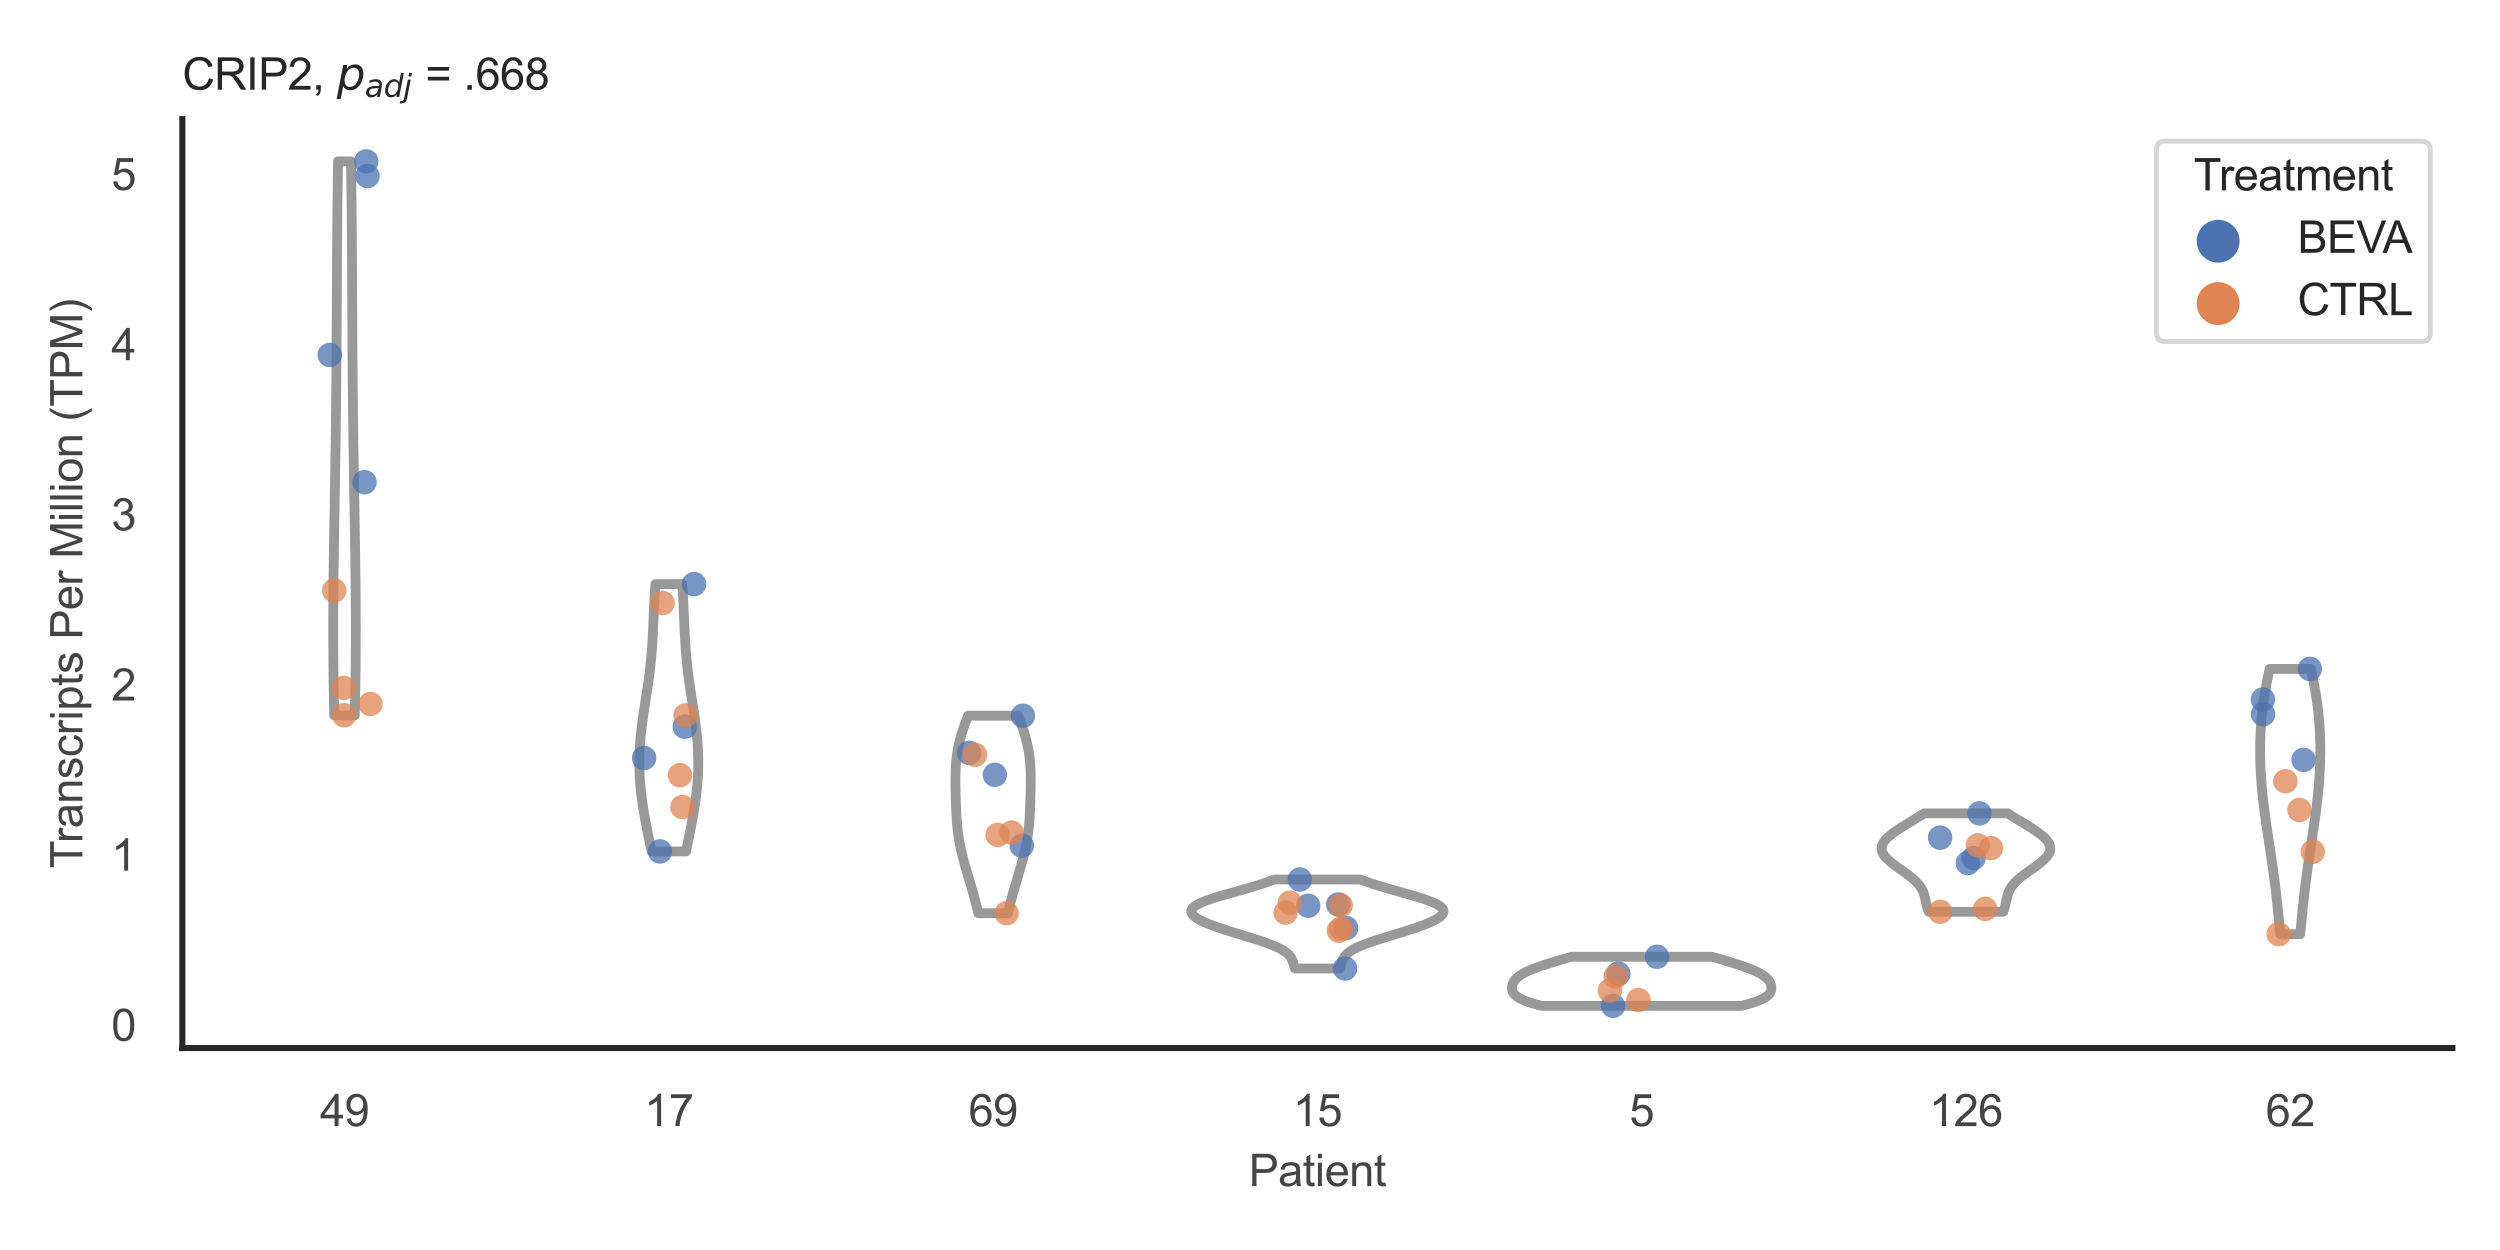 <?xml version="1.0" encoding="utf-8" standalone="no"?>
<!DOCTYPE svg PUBLIC "-//W3C//DTD SVG 1.1//EN"
  "http://www.w3.org/Graphics/SVG/1.1/DTD/svg11.dtd">
<svg xmlns:xlink="http://www.w3.org/1999/xlink" width="510.236pt" height="255.118pt" viewBox="0 0 510.236 255.118" xmlns="http://www.w3.org/2000/svg" version="1.1">
 <defs>
  <style type="text/css">*{stroke-linejoin: round; stroke-linecap: butt}</style>
 </defs>
 <g id="figure_1">
  <g id="patch_1">
   <path d="M 0 255.118 
L 510.236 255.118 
L 510.236 0 
L 0 0 
z
" style="fill: #ffffff"/>
  </g>
  <g id="axes_1">
   <g id="patch_2">
    <path d="M 37.22 213.898 
L 500.516 213.898 
L 500.516 24.32 
L 37.22 24.32 
z
" style="fill: #ffffff"/>
   </g>
   <g id="matplotlib.axis_1">
    <g id="xtick_1">
     <g id="text_1">
      <!-- 49 -->
      <g style="fill: #444444" transform="translate(65.308 229.84)scale(0.09 -0.09)">
       <defs>
        <path id="ArialMT-34" d="M 2069 0 
L 2069 1097 
L 81 1097 
L 81 1613 
L 2172 4581 
L 2631 4581 
L 2631 1613 
L 3250 1613 
L 3250 1097 
L 2631 1097 
L 2631 0 
L 2069 0 
z
M 2069 1613 
L 2069 3678 
L 634 1613 
L 2069 1613 
z
" transform="scale(0.016)"/>
        <path id="ArialMT-39" d="M 350 1059 
L 891 1109 
Q 959 728 1153 556 
Q 1347 384 1650 384 
Q 1909 384 2104 503 
Q 2300 622 2425 820 
Q 2550 1019 2634 1356 
Q 2719 1694 2719 2044 
Q 2719 2081 2716 2156 
Q 2547 1888 2255 1720 
Q 1963 1553 1622 1553 
Q 1053 1553 659 1965 
Q 266 2378 266 3053 
Q 266 3750 677 4175 
Q 1088 4600 1706 4600 
Q 2153 4600 2523 4359 
Q 2894 4119 3086 3673 
Q 3278 3228 3278 2384 
Q 3278 1506 3087 986 
Q 2897 466 2520 194 
Q 2144 -78 1638 -78 
Q 1100 -78 759 220 
Q 419 519 350 1059 
z
M 2653 3081 
Q 2653 3566 2395 3850 
Q 2138 4134 1775 4134 
Q 1400 4134 1122 3828 
Q 844 3522 844 3034 
Q 844 2597 1108 2323 
Q 1372 2050 1759 2050 
Q 2150 2050 2401 2323 
Q 2653 2597 2653 3081 
z
" transform="scale(0.016)"/>
       </defs>
       <use xlink:href="#ArialMT-34"/>
       <use xlink:href="#ArialMT-39" x="55.615"/>
      </g>
     </g>
    </g>
    <g id="xtick_2">
     <g id="text_2">
      <!-- 17 -->
      <g style="fill: #444444" transform="translate(131.493 229.84)scale(0.09 -0.09)">
       <defs>
        <path id="ArialMT-31" d="M 2384 0 
L 1822 0 
L 1822 3584 
Q 1619 3391 1289 3197 
Q 959 3003 697 2906 
L 697 3450 
Q 1169 3672 1522 3987 
Q 1875 4303 2022 4600 
L 2384 4600 
L 2384 0 
z
" transform="scale(0.016)"/>
        <path id="ArialMT-37" d="M 303 3981 
L 303 4522 
L 3269 4522 
L 3269 4084 
Q 2831 3619 2401 2847 
Q 1972 2075 1738 1259 
Q 1569 684 1522 0 
L 944 0 
Q 953 541 1156 1306 
Q 1359 2072 1739 2783 
Q 2119 3494 2547 3981 
L 303 3981 
z
" transform="scale(0.016)"/>
       </defs>
       <use xlink:href="#ArialMT-31"/>
       <use xlink:href="#ArialMT-37" x="55.615"/>
      </g>
     </g>
    </g>
    <g id="xtick_3">
     <g id="text_3">
      <!-- 69 -->
      <g style="fill: #444444" transform="translate(197.678 229.84)scale(0.09 -0.09)">
       <defs>
        <path id="ArialMT-36" d="M 3184 3459 
L 2625 3416 
Q 2550 3747 2413 3897 
Q 2184 4138 1850 4138 
Q 1581 4138 1378 3988 
Q 1113 3794 959 3422 
Q 806 3050 800 2363 
Q 1003 2672 1297 2822 
Q 1591 2972 1913 2972 
Q 2475 2972 2870 2558 
Q 3266 2144 3266 1488 
Q 3266 1056 3080 686 
Q 2894 316 2569 119 
Q 2244 -78 1831 -78 
Q 1128 -78 684 439 
Q 241 956 241 2144 
Q 241 3472 731 4075 
Q 1159 4600 1884 4600 
Q 2425 4600 2770 4297 
Q 3116 3994 3184 3459 
z
M 888 1484 
Q 888 1194 1011 928 
Q 1134 663 1356 523 
Q 1578 384 1822 384 
Q 2178 384 2434 671 
Q 2691 959 2691 1453 
Q 2691 1928 2437 2201 
Q 2184 2475 1800 2475 
Q 1419 2475 1153 2201 
Q 888 1928 888 1484 
z
" transform="scale(0.016)"/>
       </defs>
       <use xlink:href="#ArialMT-36"/>
       <use xlink:href="#ArialMT-39" x="55.615"/>
      </g>
     </g>
    </g>
    <g id="xtick_4">
     <g id="text_4">
      <!-- 15 -->
      <g style="fill: #444444" transform="translate(263.863 229.84)scale(0.09 -0.09)">
       <defs>
        <path id="ArialMT-35" d="M 266 1200 
L 856 1250 
Q 922 819 1161 601 
Q 1400 384 1738 384 
Q 2144 384 2425 690 
Q 2706 997 2706 1503 
Q 2706 1984 2436 2262 
Q 2166 2541 1728 2541 
Q 1456 2541 1237 2417 
Q 1019 2294 894 2097 
L 366 2166 
L 809 4519 
L 3088 4519 
L 3088 3981 
L 1259 3981 
L 1013 2750 
Q 1425 3038 1878 3038 
Q 2478 3038 2890 2622 
Q 3303 2206 3303 1553 
Q 3303 931 2941 478 
Q 2500 -78 1738 -78 
Q 1113 -78 717 272 
Q 322 622 266 1200 
z
" transform="scale(0.016)"/>
       </defs>
       <use xlink:href="#ArialMT-31"/>
       <use xlink:href="#ArialMT-35" x="55.615"/>
      </g>
     </g>
    </g>
    <g id="xtick_5">
     <g id="text_5">
      <!-- 5 -->
      <g style="fill: #444444" transform="translate(332.551 229.84)scale(0.09 -0.09)">
       <use xlink:href="#ArialMT-35"/>
      </g>
     </g>
    </g>
    <g id="xtick_6">
     <g id="text_6">
      <!-- 126 -->
      <g style="fill: #444444" transform="translate(393.731 229.84)scale(0.09 -0.09)">
       <defs>
        <path id="ArialMT-32" d="M 3222 541 
L 3222 0 
L 194 0 
Q 188 203 259 391 
Q 375 700 629 1000 
Q 884 1300 1366 1694 
Q 2113 2306 2375 2664 
Q 2638 3022 2638 3341 
Q 2638 3675 2398 3904 
Q 2159 4134 1775 4134 
Q 1369 4134 1125 3890 
Q 881 3647 878 3216 
L 300 3275 
Q 359 3922 746 4261 
Q 1134 4600 1788 4600 
Q 2447 4600 2831 4234 
Q 3216 3869 3216 3328 
Q 3216 3053 3103 2787 
Q 2991 2522 2730 2228 
Q 2469 1934 1863 1422 
Q 1356 997 1212 845 
Q 1069 694 975 541 
L 3222 541 
z
" transform="scale(0.016)"/>
       </defs>
       <use xlink:href="#ArialMT-31"/>
       <use xlink:href="#ArialMT-32" x="55.615"/>
       <use xlink:href="#ArialMT-36" x="111.23"/>
      </g>
     </g>
    </g>
    <g id="xtick_7">
     <g id="text_7">
      <!-- 62 -->
      <g style="fill: #444444" transform="translate(462.419 229.84)scale(0.09 -0.09)">
       <use xlink:href="#ArialMT-36"/>
       <use xlink:href="#ArialMT-32" x="55.615"/>
      </g>
     </g>
    </g>
    <g id="text_8">
     <!-- Patient -->
     <g style="fill: #444444" transform="translate(254.859 242.071)scale(0.09 -0.09)">
      <defs>
       <path id="ArialMT-50" d="M 494 0 
L 494 4581 
L 2222 4581 
Q 2678 4581 2919 4538 
Q 3256 4481 3484 4323 
Q 3713 4166 3852 3881 
Q 3991 3597 3991 3256 
Q 3991 2672 3619 2267 
Q 3247 1863 2275 1863 
L 1100 1863 
L 1100 0 
L 494 0 
z
M 1100 2403 
L 2284 2403 
Q 2872 2403 3119 2622 
Q 3366 2841 3366 3238 
Q 3366 3525 3220 3729 
Q 3075 3934 2838 4000 
Q 2684 4041 2272 4041 
L 1100 4041 
L 1100 2403 
z
" transform="scale(0.016)"/>
       <path id="ArialMT-61" d="M 2588 409 
Q 2275 144 1986 34 
Q 1697 -75 1366 -75 
Q 819 -75 525 192 
Q 231 459 231 875 
Q 231 1119 342 1320 
Q 453 1522 633 1644 
Q 813 1766 1038 1828 
Q 1203 1872 1538 1913 
Q 2219 1994 2541 2106 
Q 2544 2222 2544 2253 
Q 2544 2597 2384 2738 
Q 2169 2928 1744 2928 
Q 1347 2928 1158 2789 
Q 969 2650 878 2297 
L 328 2372 
Q 403 2725 575 2942 
Q 747 3159 1072 3276 
Q 1397 3394 1825 3394 
Q 2250 3394 2515 3294 
Q 2781 3194 2906 3042 
Q 3031 2891 3081 2659 
Q 3109 2516 3109 2141 
L 3109 1391 
Q 3109 606 3145 398 
Q 3181 191 3288 0 
L 2700 0 
Q 2613 175 2588 409 
z
M 2541 1666 
Q 2234 1541 1622 1453 
Q 1275 1403 1131 1340 
Q 988 1278 909 1158 
Q 831 1038 831 891 
Q 831 666 1001 516 
Q 1172 366 1500 366 
Q 1825 366 2078 508 
Q 2331 650 2450 897 
Q 2541 1088 2541 1459 
L 2541 1666 
z
" transform="scale(0.016)"/>
       <path id="ArialMT-74" d="M 1650 503 
L 1731 6 
Q 1494 -44 1306 -44 
Q 1000 -44 831 53 
Q 663 150 594 308 
Q 525 466 525 972 
L 525 2881 
L 113 2881 
L 113 3319 
L 525 3319 
L 525 4141 
L 1084 4478 
L 1084 3319 
L 1650 3319 
L 1650 2881 
L 1084 2881 
L 1084 941 
Q 1084 700 1114 631 
Q 1144 563 1211 522 
Q 1278 481 1403 481 
Q 1497 481 1650 503 
z
" transform="scale(0.016)"/>
       <path id="ArialMT-69" d="M 425 3934 
L 425 4581 
L 988 4581 
L 988 3934 
L 425 3934 
z
M 425 0 
L 425 3319 
L 988 3319 
L 988 0 
L 425 0 
z
" transform="scale(0.016)"/>
       <path id="ArialMT-65" d="M 2694 1069 
L 3275 997 
Q 3138 488 2766 206 
Q 2394 -75 1816 -75 
Q 1088 -75 661 373 
Q 234 822 234 1631 
Q 234 2469 665 2931 
Q 1097 3394 1784 3394 
Q 2450 3394 2872 2941 
Q 3294 2488 3294 1666 
Q 3294 1616 3291 1516 
L 816 1516 
Q 847 969 1125 678 
Q 1403 388 1819 388 
Q 2128 388 2347 550 
Q 2566 713 2694 1069 
z
M 847 1978 
L 2700 1978 
Q 2663 2397 2488 2606 
Q 2219 2931 1791 2931 
Q 1403 2931 1139 2672 
Q 875 2413 847 1978 
z
" transform="scale(0.016)"/>
       <path id="ArialMT-6e" d="M 422 0 
L 422 3319 
L 928 3319 
L 928 2847 
Q 1294 3394 1984 3394 
Q 2284 3394 2536 3286 
Q 2788 3178 2913 3003 
Q 3038 2828 3088 2588 
Q 3119 2431 3119 2041 
L 3119 0 
L 2556 0 
L 2556 2019 
Q 2556 2363 2490 2533 
Q 2425 2703 2258 2804 
Q 2091 2906 1866 2906 
Q 1506 2906 1245 2678 
Q 984 2450 984 1813 
L 984 0 
L 422 0 
z
" transform="scale(0.016)"/>
      </defs>
      <use xlink:href="#ArialMT-50"/>
      <use xlink:href="#ArialMT-61" x="66.699"/>
      <use xlink:href="#ArialMT-74" x="122.314"/>
      <use xlink:href="#ArialMT-69" x="150.098"/>
      <use xlink:href="#ArialMT-65" x="172.314"/>
      <use xlink:href="#ArialMT-6e" x="227.93"/>
      <use xlink:href="#ArialMT-74" x="283.545"/>
     </g>
    </g>
   </g>
   <g id="matplotlib.axis_2">
    <g id="ytick_1">
     <g id="text_9">
      <!-- 0 -->
      <g style="fill: #444444" transform="translate(22.715 212.425)scale(0.09 -0.09)">
       <defs>
        <path id="ArialMT-30" d="M 266 2259 
Q 266 3072 433 3567 
Q 600 4063 929 4331 
Q 1259 4600 1759 4600 
Q 2128 4600 2406 4451 
Q 2684 4303 2865 4023 
Q 3047 3744 3150 3342 
Q 3253 2941 3253 2259 
Q 3253 1453 3087 958 
Q 2922 463 2592 192 
Q 2263 -78 1759 -78 
Q 1097 -78 719 397 
Q 266 969 266 2259 
z
M 844 2259 
Q 844 1131 1108 757 
Q 1372 384 1759 384 
Q 2147 384 2411 759 
Q 2675 1134 2675 2259 
Q 2675 3391 2411 3762 
Q 2147 4134 1753 4134 
Q 1366 4134 1134 3806 
Q 844 3388 844 2259 
z
" transform="scale(0.016)"/>
       </defs>
       <use xlink:href="#ArialMT-30"/>
      </g>
     </g>
    </g>
    <g id="ytick_2">
     <g id="text_10">
      <!-- 1 -->
      <g style="fill: #444444" transform="translate(22.715 177.697)scale(0.09 -0.09)">
       <use xlink:href="#ArialMT-31"/>
      </g>
     </g>
    </g>
    <g id="ytick_3">
     <g id="text_11">
      <!-- 2 -->
      <g style="fill: #444444" transform="translate(22.715 142.968)scale(0.09 -0.09)">
       <use xlink:href="#ArialMT-32"/>
      </g>
     </g>
    </g>
    <g id="ytick_4">
     <g id="text_12">
      <!-- 3 -->
      <g style="fill: #444444" transform="translate(22.715 108.24)scale(0.09 -0.09)">
       <defs>
        <path id="ArialMT-33" d="M 269 1209 
L 831 1284 
Q 928 806 1161 595 
Q 1394 384 1728 384 
Q 2125 384 2398 659 
Q 2672 934 2672 1341 
Q 2672 1728 2419 1979 
Q 2166 2231 1775 2231 
Q 1616 2231 1378 2169 
L 1441 2663 
Q 1497 2656 1531 2656 
Q 1891 2656 2178 2843 
Q 2466 3031 2466 3422 
Q 2466 3731 2256 3934 
Q 2047 4138 1716 4138 
Q 1388 4138 1169 3931 
Q 950 3725 888 3313 
L 325 3413 
Q 428 3978 793 4289 
Q 1159 4600 1703 4600 
Q 2078 4600 2393 4439 
Q 2709 4278 2876 4000 
Q 3044 3722 3044 3409 
Q 3044 3113 2884 2869 
Q 2725 2625 2413 2481 
Q 2819 2388 3044 2092 
Q 3269 1797 3269 1353 
Q 3269 753 2831 336 
Q 2394 -81 1725 -81 
Q 1122 -81 723 278 
Q 325 638 269 1209 
z
" transform="scale(0.016)"/>
       </defs>
       <use xlink:href="#ArialMT-33"/>
      </g>
     </g>
    </g>
    <g id="ytick_5">
     <g id="text_13">
      <!-- 4 -->
      <g style="fill: #444444" transform="translate(22.715 73.511)scale(0.09 -0.09)">
       <use xlink:href="#ArialMT-34"/>
      </g>
     </g>
    </g>
    <g id="ytick_6">
     <g id="text_14">
      <!-- 5 -->
      <g style="fill: #444444" transform="translate(22.715 38.783)scale(0.09 -0.09)">
       <use xlink:href="#ArialMT-35"/>
      </g>
     </g>
    </g>
    <g id="text_15">
     <!-- Transcripts Per Million (TPM) -->
     <g style="fill: #444444" transform="translate(16.821 177.194)rotate(-90)scale(0.09 -0.09)">
      <defs>
       <path id="ArialMT-54" d="M 1659 0 
L 1659 4041 
L 150 4041 
L 150 4581 
L 3781 4581 
L 3781 4041 
L 2266 4041 
L 2266 0 
L 1659 0 
z
" transform="scale(0.016)"/>
       <path id="ArialMT-72" d="M 416 0 
L 416 3319 
L 922 3319 
L 922 2816 
Q 1116 3169 1280 3281 
Q 1444 3394 1641 3394 
Q 1925 3394 2219 3213 
L 2025 2691 
Q 1819 2813 1613 2813 
Q 1428 2813 1281 2702 
Q 1134 2591 1072 2394 
Q 978 2094 978 1738 
L 978 0 
L 416 0 
z
" transform="scale(0.016)"/>
       <path id="ArialMT-73" d="M 197 991 
L 753 1078 
Q 800 744 1014 566 
Q 1228 388 1613 388 
Q 2000 388 2187 545 
Q 2375 703 2375 916 
Q 2375 1106 2209 1216 
Q 2094 1291 1634 1406 
Q 1016 1563 777 1677 
Q 538 1791 414 1992 
Q 291 2194 291 2438 
Q 291 2659 392 2848 
Q 494 3038 669 3163 
Q 800 3259 1026 3326 
Q 1253 3394 1513 3394 
Q 1903 3394 2198 3281 
Q 2494 3169 2634 2976 
Q 2775 2784 2828 2463 
L 2278 2388 
Q 2241 2644 2061 2787 
Q 1881 2931 1553 2931 
Q 1166 2931 1000 2803 
Q 834 2675 834 2503 
Q 834 2394 903 2306 
Q 972 2216 1119 2156 
Q 1203 2125 1616 2013 
Q 2213 1853 2448 1751 
Q 2684 1650 2818 1456 
Q 2953 1263 2953 975 
Q 2953 694 2789 445 
Q 2625 197 2315 61 
Q 2006 -75 1616 -75 
Q 969 -75 630 194 
Q 291 463 197 991 
z
" transform="scale(0.016)"/>
       <path id="ArialMT-63" d="M 2588 1216 
L 3141 1144 
Q 3050 572 2676 248 
Q 2303 -75 1759 -75 
Q 1078 -75 664 370 
Q 250 816 250 1647 
Q 250 2184 428 2587 
Q 606 2991 970 3192 
Q 1334 3394 1763 3394 
Q 2303 3394 2647 3120 
Q 2991 2847 3088 2344 
L 2541 2259 
Q 2463 2594 2264 2762 
Q 2066 2931 1784 2931 
Q 1359 2931 1093 2626 
Q 828 2322 828 1663 
Q 828 994 1084 691 
Q 1341 388 1753 388 
Q 2084 388 2306 591 
Q 2528 794 2588 1216 
z
" transform="scale(0.016)"/>
       <path id="ArialMT-70" d="M 422 -1272 
L 422 3319 
L 934 3319 
L 934 2888 
Q 1116 3141 1344 3267 
Q 1572 3394 1897 3394 
Q 2322 3394 2647 3175 
Q 2972 2956 3137 2557 
Q 3303 2159 3303 1684 
Q 3303 1175 3120 767 
Q 2938 359 2589 142 
Q 2241 -75 1856 -75 
Q 1575 -75 1351 44 
Q 1128 163 984 344 
L 984 -1272 
L 422 -1272 
z
M 931 1641 
Q 931 1000 1190 694 
Q 1450 388 1819 388 
Q 2194 388 2461 705 
Q 2728 1022 2728 1688 
Q 2728 2322 2467 2637 
Q 2206 2953 1844 2953 
Q 1484 2953 1207 2617 
Q 931 2281 931 1641 
z
" transform="scale(0.016)"/>
       <path id="ArialMT-20" transform="scale(0.016)"/>
       <path id="ArialMT-4d" d="M 475 0 
L 475 4581 
L 1388 4581 
L 2472 1338 
Q 2622 884 2691 659 
Q 2769 909 2934 1394 
L 4031 4581 
L 4847 4581 
L 4847 0 
L 4263 0 
L 4263 3834 
L 2931 0 
L 2384 0 
L 1059 3900 
L 1059 0 
L 475 0 
z
" transform="scale(0.016)"/>
       <path id="ArialMT-6c" d="M 409 0 
L 409 4581 
L 972 4581 
L 972 0 
L 409 0 
z
" transform="scale(0.016)"/>
       <path id="ArialMT-6f" d="M 213 1659 
Q 213 2581 725 3025 
Q 1153 3394 1769 3394 
Q 2453 3394 2887 2945 
Q 3322 2497 3322 1706 
Q 3322 1066 3130 698 
Q 2938 331 2570 128 
Q 2203 -75 1769 -75 
Q 1072 -75 642 372 
Q 213 819 213 1659 
z
M 791 1659 
Q 791 1022 1069 705 
Q 1347 388 1769 388 
Q 2188 388 2466 706 
Q 2744 1025 2744 1678 
Q 2744 2294 2464 2611 
Q 2184 2928 1769 2928 
Q 1347 2928 1069 2612 
Q 791 2297 791 1659 
z
" transform="scale(0.016)"/>
       <path id="ArialMT-28" d="M 1497 -1347 
Q 1031 -759 709 28 
Q 388 816 388 1659 
Q 388 2403 628 3084 
Q 909 3875 1497 4659 
L 1900 4659 
Q 1522 4009 1400 3731 
Q 1209 3300 1100 2831 
Q 966 2247 966 1656 
Q 966 153 1900 -1347 
L 1497 -1347 
z
" transform="scale(0.016)"/>
       <path id="ArialMT-29" d="M 791 -1347 
L 388 -1347 
Q 1322 153 1322 1656 
Q 1322 2244 1188 2822 
Q 1081 3291 891 3722 
Q 769 4003 388 4659 
L 791 4659 
Q 1378 3875 1659 3084 
Q 1900 2403 1900 1659 
Q 1900 816 1576 28 
Q 1253 -759 791 -1347 
z
" transform="scale(0.016)"/>
      </defs>
      <use xlink:href="#ArialMT-54"/>
      <use xlink:href="#ArialMT-72" x="57.334"/>
      <use xlink:href="#ArialMT-61" x="90.635"/>
      <use xlink:href="#ArialMT-6e" x="146.25"/>
      <use xlink:href="#ArialMT-73" x="201.865"/>
      <use xlink:href="#ArialMT-63" x="251.865"/>
      <use xlink:href="#ArialMT-72" x="301.865"/>
      <use xlink:href="#ArialMT-69" x="335.166"/>
      <use xlink:href="#ArialMT-70" x="357.383"/>
      <use xlink:href="#ArialMT-74" x="412.998"/>
      <use xlink:href="#ArialMT-73" x="440.781"/>
      <use xlink:href="#ArialMT-20" x="490.781"/>
      <use xlink:href="#ArialMT-50" x="518.564"/>
      <use xlink:href="#ArialMT-65" x="585.264"/>
      <use xlink:href="#ArialMT-72" x="640.879"/>
      <use xlink:href="#ArialMT-20" x="674.18"/>
      <use xlink:href="#ArialMT-4d" x="701.963"/>
      <use xlink:href="#ArialMT-69" x="785.264"/>
      <use xlink:href="#ArialMT-6c" x="807.48"/>
      <use xlink:href="#ArialMT-6c" x="829.697"/>
      <use xlink:href="#ArialMT-69" x="851.914"/>
      <use xlink:href="#ArialMT-6f" x="874.131"/>
      <use xlink:href="#ArialMT-6e" x="929.746"/>
      <use xlink:href="#ArialMT-20" x="985.361"/>
      <use xlink:href="#ArialMT-28" x="1013.145"/>
      <use xlink:href="#ArialMT-54" x="1046.445"/>
      <use xlink:href="#ArialMT-50" x="1107.529"/>
      <use xlink:href="#ArialMT-4d" x="1174.229"/>
      <use xlink:href="#ArialMT-29" x="1257.529"/>
     </g>
    </g>
   </g>
   <g id="PolyCollection_1">
    <defs>
     <path id="m73575f5141" d="M 72.407 -109.127 
L 68.218 -109.127 
L 68.191 -110.269 
L 68.166 -111.411 
L 68.143 -112.553 
L 68.121 -113.695 
L 68.102 -114.837 
L 68.084 -115.979 
L 68.068 -117.121 
L 68.054 -118.263 
L 68.042 -119.405 
L 68.031 -120.547 
L 68.023 -121.689 
L 68.016 -122.831 
L 68.012 -123.973 
L 68.008 -125.115 
L 68.007 -126.257 
L 68.008 -127.399 
L 68.01 -128.541 
L 68.013 -129.683 
L 68.018 -130.825 
L 68.025 -131.966 
L 68.033 -133.108 
L 68.042 -134.25 
L 68.052 -135.392 
L 68.064 -136.534 
L 68.077 -137.676 
L 68.09 -138.818 
L 68.105 -139.96 
L 68.12 -141.102 
L 68.136 -142.244 
L 68.153 -143.386 
L 68.171 -144.528 
L 68.188 -145.67 
L 68.207 -146.812 
L 68.225 -147.954 
L 68.244 -149.096 
L 68.263 -150.238 
L 68.282 -151.38 
L 68.302 -152.522 
L 68.321 -153.664 
L 68.34 -154.806 
L 68.359 -155.948 
L 68.378 -157.089 
L 68.396 -158.231 
L 68.415 -159.373 
L 68.433 -160.515 
L 68.45 -161.657 
L 68.467 -162.799 
L 68.484 -163.941 
L 68.5 -165.083 
L 68.516 -166.225 
L 68.531 -167.367 
L 68.546 -168.509 
L 68.56 -169.651 
L 68.573 -170.793 
L 68.586 -171.935 
L 68.599 -173.077 
L 68.61 -174.219 
L 68.622 -175.361 
L 68.632 -176.503 
L 68.642 -177.645 
L 68.652 -178.787 
L 68.661 -179.929 
L 68.669 -181.071 
L 68.678 -182.212 
L 68.685 -183.354 
L 68.692 -184.496 
L 68.699 -185.638 
L 68.706 -186.78 
L 68.712 -187.922 
L 68.718 -189.064 
L 68.724 -190.206 
L 68.729 -191.348 
L 68.735 -192.49 
L 68.74 -193.632 
L 68.746 -194.774 
L 68.751 -195.916 
L 68.756 -197.058 
L 68.762 -198.2 
L 68.768 -199.342 
L 68.774 -200.484 
L 68.78 -201.626 
L 68.787 -202.768 
L 68.794 -203.91 
L 68.801 -205.052 
L 68.809 -206.194 
L 68.817 -207.336 
L 68.826 -208.477 
L 68.836 -209.619 
L 68.846 -210.761 
L 68.857 -211.903 
L 68.868 -213.045 
L 68.881 -214.187 
L 68.894 -215.329 
L 68.908 -216.471 
L 68.922 -217.613 
L 68.938 -218.755 
L 68.954 -219.897 
L 68.971 -221.039 
L 68.989 -222.181 
L 71.637 -222.181 
L 71.637 -222.181 
L 71.654 -221.039 
L 71.671 -219.897 
L 71.688 -218.755 
L 71.703 -217.613 
L 71.718 -216.471 
L 71.731 -215.329 
L 71.744 -214.187 
L 71.757 -213.045 
L 71.768 -211.903 
L 71.779 -210.761 
L 71.789 -209.619 
L 71.799 -208.477 
L 71.808 -207.336 
L 71.816 -206.194 
L 71.824 -205.052 
L 71.832 -203.91 
L 71.839 -202.768 
L 71.845 -201.626 
L 71.851 -200.484 
L 71.857 -199.342 
L 71.863 -198.2 
L 71.869 -197.058 
L 71.874 -195.916 
L 71.88 -194.774 
L 71.885 -193.632 
L 71.89 -192.49 
L 71.896 -191.348 
L 71.901 -190.206 
L 71.907 -189.064 
L 71.913 -187.922 
L 71.919 -186.78 
L 71.926 -185.638 
L 71.933 -184.496 
L 71.94 -183.354 
L 71.948 -182.212 
L 71.956 -181.071 
L 71.964 -179.929 
L 71.973 -178.787 
L 71.983 -177.645 
L 71.993 -176.503 
L 72.004 -175.361 
L 72.015 -174.219 
L 72.027 -173.077 
L 72.039 -171.935 
L 72.052 -170.793 
L 72.065 -169.651 
L 72.079 -168.509 
L 72.094 -167.367 
L 72.109 -166.225 
L 72.125 -165.083 
L 72.141 -163.941 
L 72.158 -162.799 
L 72.175 -161.657 
L 72.193 -160.515 
L 72.21 -159.373 
L 72.229 -158.231 
L 72.247 -157.089 
L 72.266 -155.948 
L 72.285 -154.806 
L 72.304 -153.664 
L 72.324 -152.522 
L 72.343 -151.38 
L 72.362 -150.238 
L 72.381 -149.096 
L 72.4 -147.954 
L 72.419 -146.812 
L 72.437 -145.67 
L 72.455 -144.528 
L 72.472 -143.386 
L 72.489 -142.244 
L 72.505 -141.102 
L 72.52 -139.96 
L 72.535 -138.818 
L 72.548 -137.676 
L 72.561 -136.534 
L 72.573 -135.392 
L 72.583 -134.25 
L 72.592 -133.108 
L 72.6 -131.966 
L 72.607 -130.825 
L 72.612 -129.683 
L 72.616 -128.541 
L 72.618 -127.399 
L 72.618 -126.257 
L 72.617 -125.115 
L 72.614 -123.973 
L 72.609 -122.831 
L 72.602 -121.689 
L 72.594 -120.547 
L 72.584 -119.405 
L 72.571 -118.263 
L 72.557 -117.121 
L 72.541 -115.979 
L 72.524 -114.837 
L 72.504 -113.695 
L 72.482 -112.553 
L 72.459 -111.411 
L 72.434 -110.269 
L 72.407 -109.127 
z
" style="stroke: #999999; stroke-width: 2"/>
    </defs>
    <g clip-path="url(#p34bfc017e1)">
     <use xlink:href="#m73575f5141" x="0" y="255.118" style="fill: #ffffff; stroke: #999999; stroke-width: 2"/>
    </g>
   </g>
   <g id="PolyCollection_2">
    <defs>
     <path id="mee4b61217f" d="M 140.013 -81.348 
L 132.982 -81.348 
L 132.867 -81.899 
L 132.753 -82.45 
L 132.638 -83.001 
L 132.524 -83.552 
L 132.411 -84.103 
L 132.299 -84.654 
L 132.188 -85.205 
L 132.079 -85.756 
L 131.971 -86.308 
L 131.865 -86.859 
L 131.761 -87.41 
L 131.66 -87.961 
L 131.561 -88.512 
L 131.466 -89.063 
L 131.373 -89.614 
L 131.284 -90.165 
L 131.198 -90.716 
L 131.116 -91.267 
L 131.039 -91.818 
L 130.965 -92.369 
L 130.896 -92.92 
L 130.832 -93.471 
L 130.773 -94.023 
L 130.718 -94.574 
L 130.669 -95.125 
L 130.626 -95.676 
L 130.588 -96.227 
L 130.555 -96.778 
L 130.529 -97.329 
L 130.508 -97.88 
L 130.493 -98.431 
L 130.485 -98.982 
L 130.482 -99.533 
L 130.485 -100.084 
L 130.495 -100.635 
L 130.51 -101.187 
L 130.531 -101.738 
L 130.558 -102.289 
L 130.59 -102.84 
L 130.628 -103.391 
L 130.672 -103.942 
L 130.72 -104.493 
L 130.773 -105.044 
L 130.831 -105.595 
L 130.893 -106.146 
L 130.959 -106.697 
L 131.028 -107.248 
L 131.101 -107.799 
L 131.177 -108.35 
L 131.256 -108.902 
L 131.337 -109.453 
L 131.419 -110.004 
L 131.503 -110.555 
L 131.589 -111.106 
L 131.674 -111.657 
L 131.76 -112.208 
L 131.846 -112.759 
L 131.932 -113.31 
L 132.016 -113.861 
L 132.099 -114.412 
L 132.181 -114.963 
L 132.261 -115.514 
L 132.339 -116.065 
L 132.415 -116.617 
L 132.488 -117.168 
L 132.558 -117.719 
L 132.625 -118.27 
L 132.69 -118.821 
L 132.751 -119.372 
L 132.809 -119.923 
L 132.863 -120.474 
L 132.915 -121.025 
L 132.963 -121.576 
L 133.008 -122.127 
L 133.051 -122.678 
L 133.09 -123.229 
L 133.127 -123.78 
L 133.161 -124.332 
L 133.193 -124.883 
L 133.223 -125.434 
L 133.251 -125.985 
L 133.277 -126.536 
L 133.303 -127.087 
L 133.327 -127.638 
L 133.351 -128.189 
L 133.374 -128.74 
L 133.398 -129.291 
L 133.421 -129.842 
L 133.445 -130.393 
L 133.47 -130.944 
L 133.496 -131.495 
L 133.523 -132.047 
L 133.551 -132.598 
L 133.582 -133.149 
L 133.614 -133.7 
L 133.648 -134.251 
L 133.684 -134.802 
L 133.723 -135.353 
L 133.764 -135.904 
L 139.232 -135.904 
L 139.232 -135.904 
L 139.273 -135.353 
L 139.311 -134.802 
L 139.348 -134.251 
L 139.382 -133.7 
L 139.414 -133.149 
L 139.444 -132.598 
L 139.473 -132.047 
L 139.5 -131.495 
L 139.526 -130.944 
L 139.55 -130.393 
L 139.574 -129.842 
L 139.598 -129.291 
L 139.621 -128.74 
L 139.645 -128.189 
L 139.668 -127.638 
L 139.693 -127.087 
L 139.718 -126.536 
L 139.745 -125.985 
L 139.773 -125.434 
L 139.803 -124.883 
L 139.835 -124.332 
L 139.869 -123.78 
L 139.906 -123.229 
L 139.945 -122.678 
L 139.987 -122.127 
L 140.032 -121.576 
L 140.081 -121.025 
L 140.132 -120.474 
L 140.187 -119.923 
L 140.245 -119.372 
L 140.306 -118.821 
L 140.37 -118.27 
L 140.438 -117.719 
L 140.508 -117.168 
L 140.581 -116.617 
L 140.656 -116.065 
L 140.734 -115.514 
L 140.814 -114.963 
L 140.896 -114.412 
L 140.979 -113.861 
L 141.064 -113.31 
L 141.149 -112.759 
L 141.235 -112.208 
L 141.321 -111.657 
L 141.407 -111.106 
L 141.492 -110.555 
L 141.576 -110.004 
L 141.659 -109.453 
L 141.74 -108.902 
L 141.818 -108.35 
L 141.894 -107.799 
L 141.967 -107.248 
L 142.037 -106.697 
L 142.103 -106.146 
L 142.165 -105.595 
L 142.222 -105.044 
L 142.276 -104.493 
L 142.324 -103.942 
L 142.367 -103.391 
L 142.405 -102.84 
L 142.438 -102.289 
L 142.464 -101.738 
L 142.486 -101.187 
L 142.501 -100.635 
L 142.51 -100.084 
L 142.513 -99.533 
L 142.511 -98.982 
L 142.502 -98.431 
L 142.487 -97.88 
L 142.467 -97.329 
L 142.44 -96.778 
L 142.408 -96.227 
L 142.37 -95.676 
L 142.326 -95.125 
L 142.277 -94.574 
L 142.223 -94.023 
L 142.163 -93.471 
L 142.099 -92.92 
L 142.03 -92.369 
L 141.957 -91.818 
L 141.879 -91.267 
L 141.797 -90.716 
L 141.712 -90.165 
L 141.622 -89.614 
L 141.53 -89.063 
L 141.434 -88.512 
L 141.335 -87.961 
L 141.234 -87.41 
L 141.13 -86.859 
L 141.025 -86.308 
L 140.917 -85.756 
L 140.807 -85.205 
L 140.697 -84.654 
L 140.584 -84.103 
L 140.471 -83.552 
L 140.357 -83.001 
L 140.243 -82.45 
L 140.128 -81.899 
L 140.013 -81.348 
z
" style="stroke: #999999; stroke-width: 2"/>
    </defs>
    <g clip-path="url(#p34bfc017e1)">
     <use xlink:href="#mee4b61217f" x="0" y="255.118" style="fill: #ffffff; stroke: #999999; stroke-width: 2"/>
    </g>
   </g>
   <g id="PolyCollection_3">
    <defs>
     <path id="md3b9634e1a" d="M 205.698 -68.734 
L 199.668 -68.734 
L 199.57 -69.141 
L 199.47 -69.548 
L 199.369 -69.955 
L 199.267 -70.363 
L 199.162 -70.77 
L 199.056 -71.177 
L 198.948 -71.584 
L 198.839 -71.991 
L 198.728 -72.398 
L 198.615 -72.805 
L 198.5 -73.213 
L 198.385 -73.62 
L 198.267 -74.027 
L 198.149 -74.434 
L 198.03 -74.841 
L 197.909 -75.248 
L 197.789 -75.656 
L 197.668 -76.063 
L 197.547 -76.47 
L 197.426 -76.877 
L 197.306 -77.284 
L 197.186 -77.691 
L 197.068 -78.099 
L 196.952 -78.506 
L 196.837 -78.913 
L 196.725 -79.32 
L 196.615 -79.727 
L 196.509 -80.134 
L 196.405 -80.542 
L 196.305 -80.949 
L 196.209 -81.356 
L 196.117 -81.763 
L 196.029 -82.17 
L 195.945 -82.577 
L 195.866 -82.985 
L 195.791 -83.392 
L 195.721 -83.799 
L 195.656 -84.206 
L 195.595 -84.613 
L 195.539 -85.02 
L 195.487 -85.428 
L 195.439 -85.835 
L 195.395 -86.242 
L 195.355 -86.649 
L 195.319 -87.056 
L 195.286 -87.463 
L 195.256 -87.871 
L 195.229 -88.278 
L 195.205 -88.685 
L 195.182 -89.092 
L 195.162 -89.499 
L 195.144 -89.906 
L 195.127 -90.314 
L 195.111 -90.721 
L 195.097 -91.128 
L 195.084 -91.535 
L 195.071 -91.942 
L 195.06 -92.349 
L 195.049 -92.757 
L 195.039 -93.164 
L 195.03 -93.571 
L 195.022 -93.978 
L 195.015 -94.385 
L 195.01 -94.792 
L 195.006 -95.2 
L 195.004 -95.607 
L 195.004 -96.014 
L 195.006 -96.421 
L 195.011 -96.828 
L 195.02 -97.235 
L 195.031 -97.643 
L 195.047 -98.05 
L 195.066 -98.457 
L 195.09 -98.864 
L 195.119 -99.271 
L 195.153 -99.678 
L 195.192 -100.085 
L 195.237 -100.493 
L 195.288 -100.9 
L 195.346 -101.307 
L 195.409 -101.714 
L 195.479 -102.121 
L 195.556 -102.528 
L 195.639 -102.936 
L 195.729 -103.343 
L 195.826 -103.75 
L 195.929 -104.157 
L 196.038 -104.564 
L 196.153 -104.971 
L 196.275 -105.379 
L 196.402 -105.786 
L 196.535 -106.193 
L 196.673 -106.6 
L 196.816 -107.007 
L 196.963 -107.414 
L 197.114 -107.822 
L 197.268 -108.229 
L 197.426 -108.636 
L 197.586 -109.043 
L 207.779 -109.043 
L 207.779 -109.043 
L 207.94 -108.636 
L 208.098 -108.229 
L 208.252 -107.822 
L 208.403 -107.414 
L 208.55 -107.007 
L 208.693 -106.6 
L 208.831 -106.193 
L 208.964 -105.786 
L 209.091 -105.379 
L 209.212 -104.971 
L 209.328 -104.564 
L 209.437 -104.157 
L 209.54 -103.75 
L 209.637 -103.343 
L 209.727 -102.936 
L 209.81 -102.528 
L 209.887 -102.121 
L 209.957 -101.714 
L 210.02 -101.307 
L 210.077 -100.9 
L 210.128 -100.493 
L 210.174 -100.085 
L 210.213 -99.678 
L 210.247 -99.271 
L 210.276 -98.864 
L 210.3 -98.457 
L 210.319 -98.05 
L 210.335 -97.643 
L 210.346 -97.235 
L 210.354 -96.828 
L 210.36 -96.421 
L 210.362 -96.014 
L 210.362 -95.607 
L 210.36 -95.2 
L 210.356 -94.792 
L 210.351 -94.385 
L 210.344 -93.978 
L 210.336 -93.571 
L 210.327 -93.164 
L 210.317 -92.757 
L 210.306 -92.349 
L 210.295 -91.942 
L 210.282 -91.535 
L 210.269 -91.128 
L 210.255 -90.721 
L 210.239 -90.314 
L 210.222 -89.906 
L 210.204 -89.499 
L 210.183 -89.092 
L 210.161 -88.685 
L 210.137 -88.278 
L 210.11 -87.871 
L 210.08 -87.463 
L 210.047 -87.056 
L 210.01 -86.649 
L 209.971 -86.242 
L 209.927 -85.835 
L 209.879 -85.428 
L 209.827 -85.02 
L 209.771 -84.613 
L 209.71 -84.206 
L 209.644 -83.799 
L 209.574 -83.392 
L 209.5 -82.985 
L 209.421 -82.577 
L 209.337 -82.17 
L 209.249 -81.763 
L 209.157 -81.356 
L 209.061 -80.949 
L 208.961 -80.542 
L 208.857 -80.134 
L 208.75 -79.727 
L 208.641 -79.32 
L 208.529 -78.913 
L 208.414 -78.506 
L 208.298 -78.099 
L 208.179 -77.691 
L 208.06 -77.284 
L 207.94 -76.877 
L 207.819 -76.47 
L 207.698 -76.063 
L 207.577 -75.656 
L 207.456 -75.248 
L 207.336 -74.841 
L 207.217 -74.434 
L 207.099 -74.027 
L 206.981 -73.62 
L 206.865 -73.213 
L 206.751 -72.805 
L 206.638 -72.398 
L 206.527 -71.991 
L 206.418 -71.584 
L 206.31 -71.177 
L 206.204 -70.77 
L 206.099 -70.363 
L 205.997 -69.955 
L 205.896 -69.548 
L 205.796 -69.141 
L 205.698 -68.734 
z
" style="stroke: #999999; stroke-width: 2"/>
    </defs>
    <g clip-path="url(#p34bfc017e1)">
     <use xlink:href="#md3b9634e1a" x="0" y="255.118" style="fill: #ffffff; stroke: #999999; stroke-width: 2"/>
    </g>
   </g>
   <g id="PolyCollection_4">
    <defs>
     <path id="m6ec90e7608" d="M 273.441 -57.451 
L 264.295 -57.451 
L 264.232 -57.635 
L 264.173 -57.818 
L 264.117 -58.001 
L 264.064 -58.185 
L 264.011 -58.368 
L 263.957 -58.552 
L 263.9 -58.735 
L 263.837 -58.919 
L 263.768 -59.102 
L 263.688 -59.286 
L 263.597 -59.469 
L 263.492 -59.653 
L 263.371 -59.836 
L 263.232 -60.02 
L 263.073 -60.203 
L 262.892 -60.387 
L 262.688 -60.57 
L 262.46 -60.754 
L 262.205 -60.937 
L 261.924 -61.121 
L 261.616 -61.304 
L 261.28 -61.488 
L 260.917 -61.671 
L 260.526 -61.855 
L 260.109 -62.038 
L 259.667 -62.222 
L 259.2 -62.405 
L 258.711 -62.589 
L 258.2 -62.772 
L 257.67 -62.956 
L 257.123 -63.139 
L 256.561 -63.323 
L 255.986 -63.506 
L 255.4 -63.69 
L 254.807 -63.873 
L 254.209 -64.057 
L 253.607 -64.24 
L 253.004 -64.423 
L 252.404 -64.607 
L 251.807 -64.79 
L 251.216 -64.974 
L 250.633 -65.157 
L 250.06 -65.341 
L 249.499 -65.524 
L 248.951 -65.708 
L 248.418 -65.891 
L 247.902 -66.075 
L 247.404 -66.258 
L 246.925 -66.442 
L 246.468 -66.625 
L 246.033 -66.809 
L 245.622 -66.992 
L 245.236 -67.176 
L 244.877 -67.359 
L 244.547 -67.543 
L 244.247 -67.726 
L 243.979 -67.91 
L 243.743 -68.093 
L 243.543 -68.277 
L 243.38 -68.46 
L 243.254 -68.644 
L 243.168 -68.827 
L 243.123 -69.011 
L 243.12 -69.194 
L 243.16 -69.378 
L 243.244 -69.561 
L 243.373 -69.745 
L 243.546 -69.928 
L 243.763 -70.112 
L 244.024 -70.295 
L 244.329 -70.479 
L 244.675 -70.662 
L 245.062 -70.846 
L 245.487 -71.029 
L 245.949 -71.212 
L 246.444 -71.396 
L 246.97 -71.579 
L 247.524 -71.763 
L 248.103 -71.946 
L 248.703 -72.13 
L 249.32 -72.313 
L 249.952 -72.497 
L 250.595 -72.68 
L 251.244 -72.864 
L 251.898 -73.047 
L 252.552 -73.231 
L 253.204 -73.414 
L 253.85 -73.598 
L 254.489 -73.781 
L 255.118 -73.965 
L 255.735 -74.148 
L 256.338 -74.332 
L 256.926 -74.515 
L 257.498 -74.699 
L 258.052 -74.882 
L 258.589 -75.066 
L 259.108 -75.249 
L 259.608 -75.433 
L 260.09 -75.616 
L 277.646 -75.616 
L 277.646 -75.616 
L 278.128 -75.433 
L 278.628 -75.249 
L 279.147 -75.066 
L 279.684 -74.882 
L 280.239 -74.699 
L 280.81 -74.515 
L 281.398 -74.332 
L 282.001 -74.148 
L 282.618 -73.965 
L 283.247 -73.781 
L 283.886 -73.598 
L 284.533 -73.414 
L 285.184 -73.231 
L 285.839 -73.047 
L 286.492 -72.864 
L 287.142 -72.68 
L 287.784 -72.497 
L 288.416 -72.313 
L 289.033 -72.13 
L 289.633 -71.946 
L 290.212 -71.763 
L 290.766 -71.579 
L 291.292 -71.396 
L 291.787 -71.212 
L 292.249 -71.029 
L 292.674 -70.846 
L 293.061 -70.662 
L 293.407 -70.479 
L 293.712 -70.295 
L 293.973 -70.112 
L 294.19 -69.928 
L 294.363 -69.745 
L 294.492 -69.561 
L 294.576 -69.378 
L 294.616 -69.194 
L 294.613 -69.011 
L 294.568 -68.827 
L 294.482 -68.644 
L 294.357 -68.46 
L 294.193 -68.277 
L 293.993 -68.093 
L 293.758 -67.91 
L 293.489 -67.726 
L 293.189 -67.543 
L 292.859 -67.359 
L 292.5 -67.176 
L 292.114 -66.992 
L 291.703 -66.809 
L 291.268 -66.625 
L 290.811 -66.442 
L 290.332 -66.258 
L 289.834 -66.075 
L 289.318 -65.891 
L 288.785 -65.708 
L 288.238 -65.524 
L 287.676 -65.341 
L 287.103 -65.157 
L 286.52 -64.974 
L 285.929 -64.79 
L 285.333 -64.607 
L 284.732 -64.423 
L 284.129 -64.24 
L 283.528 -64.057 
L 282.929 -63.873 
L 282.336 -63.69 
L 281.751 -63.506 
L 281.176 -63.323 
L 280.613 -63.139 
L 280.066 -62.956 
L 279.536 -62.772 
L 279.025 -62.589 
L 278.536 -62.405 
L 278.069 -62.222 
L 277.627 -62.038 
L 277.21 -61.855 
L 276.82 -61.671 
L 276.456 -61.488 
L 276.121 -61.304 
L 275.812 -61.121 
L 275.531 -60.937 
L 275.277 -60.754 
L 275.048 -60.57 
L 274.844 -60.387 
L 274.663 -60.203 
L 274.504 -60.02 
L 274.365 -59.836 
L 274.244 -59.653 
L 274.139 -59.469 
L 274.048 -59.286 
L 273.969 -59.102 
L 273.899 -58.919 
L 273.836 -58.735 
L 273.779 -58.552 
L 273.725 -58.368 
L 273.672 -58.185 
L 273.619 -58.001 
L 273.564 -57.818 
L 273.505 -57.635 
L 273.441 -57.451 
z
" style="stroke: #999999; stroke-width: 2"/>
    </defs>
    <g clip-path="url(#p34bfc017e1)">
     <use xlink:href="#m6ec90e7608" x="0" y="255.118" style="fill: #ffffff; stroke: #999999; stroke-width: 2"/>
    </g>
   </g>
   <g id="PolyCollection_5">
    <defs>
     <path id="m75db197bc6" d="M 355.479 -49.837 
L 314.627 -49.837 
L 314.235 -49.938 
L 313.855 -50.039 
L 313.488 -50.141 
L 313.134 -50.242 
L 312.794 -50.343 
L 312.468 -50.444 
L 312.157 -50.545 
L 311.859 -50.646 
L 311.577 -50.747 
L 311.309 -50.848 
L 311.056 -50.95 
L 310.818 -51.051 
L 310.594 -51.152 
L 310.385 -51.253 
L 310.189 -51.354 
L 310.007 -51.455 
L 309.839 -51.556 
L 309.684 -51.657 
L 309.542 -51.758 
L 309.411 -51.86 
L 309.293 -51.961 
L 309.185 -52.062 
L 309.089 -52.163 
L 309.002 -52.264 
L 308.925 -52.365 
L 308.858 -52.466 
L 308.799 -52.567 
L 308.748 -52.669 
L 308.704 -52.77 
L 308.668 -52.871 
L 308.639 -52.972 
L 308.616 -53.073 
L 308.598 -53.174 
L 308.587 -53.275 
L 308.581 -53.376 
L 308.579 -53.478 
L 308.583 -53.579 
L 308.591 -53.68 
L 308.603 -53.781 
L 308.62 -53.882 
L 308.642 -53.983 
L 308.668 -54.084 
L 308.698 -54.185 
L 308.732 -54.287 
L 308.771 -54.388 
L 308.815 -54.489 
L 308.864 -54.59 
L 308.918 -54.691 
L 308.977 -54.792 
L 309.041 -54.893 
L 309.111 -54.994 
L 309.188 -55.095 
L 309.27 -55.197 
L 309.359 -55.298 
L 309.455 -55.399 
L 309.558 -55.5 
L 309.668 -55.601 
L 309.785 -55.702 
L 309.91 -55.803 
L 310.043 -55.904 
L 310.185 -56.006 
L 310.334 -56.107 
L 310.492 -56.208 
L 310.658 -56.309 
L 310.832 -56.41 
L 311.015 -56.511 
L 311.206 -56.612 
L 311.406 -56.713 
L 311.615 -56.815 
L 311.831 -56.916 
L 312.056 -57.017 
L 312.289 -57.118 
L 312.529 -57.219 
L 312.778 -57.32 
L 313.034 -57.421 
L 313.297 -57.522 
L 313.567 -57.624 
L 313.844 -57.725 
L 314.127 -57.826 
L 314.417 -57.927 
L 314.712 -58.028 
L 315.014 -58.129 
L 315.32 -58.23 
L 315.632 -58.331 
L 315.948 -58.432 
L 316.269 -58.534 
L 316.593 -58.635 
L 316.922 -58.736 
L 317.254 -58.837 
L 317.59 -58.938 
L 317.928 -59.039 
L 318.27 -59.14 
L 318.613 -59.241 
L 318.959 -59.343 
L 319.306 -59.444 
L 319.656 -59.545 
L 320.006 -59.646 
L 320.358 -59.747 
L 320.71 -59.848 
L 349.396 -59.848 
L 349.396 -59.848 
L 349.749 -59.747 
L 350.1 -59.646 
L 350.451 -59.545 
L 350.8 -59.444 
L 351.148 -59.343 
L 351.493 -59.241 
L 351.837 -59.14 
L 352.178 -59.039 
L 352.517 -58.938 
L 352.852 -58.837 
L 353.184 -58.736 
L 353.513 -58.635 
L 353.838 -58.534 
L 354.159 -58.432 
L 354.475 -58.331 
L 354.786 -58.23 
L 355.093 -58.129 
L 355.394 -58.028 
L 355.69 -57.927 
L 355.979 -57.826 
L 356.263 -57.725 
L 356.54 -57.624 
L 356.81 -57.522 
L 357.073 -57.421 
L 357.329 -57.32 
L 357.577 -57.219 
L 357.818 -57.118 
L 358.051 -57.017 
L 358.275 -56.916 
L 358.492 -56.815 
L 358.7 -56.713 
L 358.9 -56.612 
L 359.092 -56.511 
L 359.275 -56.41 
L 359.449 -56.309 
L 359.615 -56.208 
L 359.773 -56.107 
L 359.922 -56.006 
L 360.063 -55.904 
L 360.196 -55.803 
L 360.321 -55.702 
L 360.439 -55.601 
L 360.549 -55.5 
L 360.652 -55.399 
L 360.748 -55.298 
L 360.837 -55.197 
L 360.919 -55.095 
L 360.995 -54.994 
L 361.065 -54.893 
L 361.13 -54.792 
L 361.189 -54.691 
L 361.243 -54.59 
L 361.291 -54.489 
L 361.335 -54.388 
L 361.374 -54.287 
L 361.409 -54.185 
L 361.439 -54.084 
L 361.465 -53.983 
L 361.486 -53.882 
L 361.503 -53.781 
L 361.516 -53.68 
L 361.524 -53.579 
L 361.527 -53.478 
L 361.526 -53.376 
L 361.52 -53.275 
L 361.508 -53.174 
L 361.491 -53.073 
L 361.468 -52.972 
L 361.438 -52.871 
L 361.402 -52.77 
L 361.359 -52.669 
L 361.308 -52.567 
L 361.249 -52.466 
L 361.181 -52.365 
L 361.104 -52.264 
L 361.018 -52.163 
L 360.921 -52.062 
L 360.814 -51.961 
L 360.695 -51.86 
L 360.565 -51.758 
L 360.422 -51.657 
L 360.267 -51.556 
L 360.099 -51.455 
L 359.917 -51.354 
L 359.722 -51.253 
L 359.512 -51.152 
L 359.289 -51.051 
L 359.05 -50.95 
L 358.797 -50.848 
L 358.53 -50.747 
L 358.247 -50.646 
L 357.95 -50.545 
L 357.638 -50.444 
L 357.312 -50.343 
L 356.972 -50.242 
L 356.619 -50.141 
L 356.252 -50.039 
L 355.872 -49.938 
L 355.479 -49.837 
z
" style="stroke: #999999; stroke-width: 2"/>
    </defs>
    <g clip-path="url(#p34bfc017e1)">
     <use xlink:href="#m75db197bc6" x="0" y="255.118" style="fill: #ffffff; stroke: #999999; stroke-width: 2"/>
    </g>
   </g>
   <g id="PolyCollection_6">
    <defs>
     <path id="m785355161f" d="M 408.824 -69.027 
L 393.653 -69.027 
L 393.568 -69.23 
L 393.49 -69.433 
L 393.42 -69.636 
L 393.355 -69.839 
L 393.296 -70.042 
L 393.242 -70.245 
L 393.192 -70.448 
L 393.145 -70.651 
L 393.101 -70.854 
L 393.058 -71.057 
L 393.017 -71.26 
L 392.974 -71.463 
L 392.931 -71.665 
L 392.885 -71.868 
L 392.836 -72.071 
L 392.783 -72.274 
L 392.724 -72.477 
L 392.658 -72.68 
L 392.586 -72.883 
L 392.505 -73.086 
L 392.415 -73.289 
L 392.316 -73.492 
L 392.206 -73.695 
L 392.085 -73.898 
L 391.953 -74.101 
L 391.809 -74.304 
L 391.653 -74.506 
L 391.485 -74.709 
L 391.305 -74.912 
L 391.112 -75.115 
L 390.908 -75.318 
L 390.692 -75.521 
L 390.465 -75.724 
L 390.228 -75.927 
L 389.981 -76.13 
L 389.725 -76.333 
L 389.461 -76.536 
L 389.19 -76.739 
L 388.913 -76.942 
L 388.632 -77.144 
L 388.347 -77.347 
L 388.061 -77.55 
L 387.774 -77.753 
L 387.487 -77.956 
L 387.203 -78.159 
L 386.923 -78.362 
L 386.648 -78.565 
L 386.379 -78.768 
L 386.119 -78.971 
L 385.869 -79.174 
L 385.63 -79.377 
L 385.403 -79.58 
L 385.19 -79.783 
L 384.991 -79.985 
L 384.809 -80.188 
L 384.644 -80.391 
L 384.497 -80.594 
L 384.368 -80.797 
L 384.259 -81 
L 384.171 -81.203 
L 384.103 -81.406 
L 384.056 -81.609 
L 384.03 -81.812 
L 384.025 -82.015 
L 384.043 -82.218 
L 384.081 -82.421 
L 384.141 -82.623 
L 384.221 -82.826 
L 384.322 -83.029 
L 384.443 -83.232 
L 384.584 -83.435 
L 384.743 -83.638 
L 384.92 -83.841 
L 385.114 -84.044 
L 385.324 -84.247 
L 385.55 -84.45 
L 385.79 -84.653 
L 386.043 -84.856 
L 386.309 -85.059 
L 386.586 -85.261 
L 386.874 -85.464 
L 387.17 -85.667 
L 387.475 -85.87 
L 387.787 -86.073 
L 388.105 -86.276 
L 388.428 -86.479 
L 388.755 -86.682 
L 389.086 -86.885 
L 389.419 -87.088 
L 389.754 -87.291 
L 390.09 -87.494 
L 390.425 -87.697 
L 390.76 -87.9 
L 391.094 -88.102 
L 391.425 -88.305 
L 391.754 -88.508 
L 392.08 -88.711 
L 392.403 -88.914 
L 392.721 -89.117 
L 409.755 -89.117 
L 409.755 -89.117 
L 410.074 -88.914 
L 410.397 -88.711 
L 410.723 -88.508 
L 411.052 -88.305 
L 411.383 -88.102 
L 411.717 -87.9 
L 412.052 -87.697 
L 412.387 -87.494 
L 412.723 -87.291 
L 413.058 -87.088 
L 413.391 -86.885 
L 413.721 -86.682 
L 414.049 -86.479 
L 414.372 -86.276 
L 414.69 -86.073 
L 415.002 -85.87 
L 415.307 -85.667 
L 415.603 -85.464 
L 415.891 -85.261 
L 416.168 -85.059 
L 416.434 -84.856 
L 416.687 -84.653 
L 416.927 -84.45 
L 417.153 -84.247 
L 417.363 -84.044 
L 417.557 -83.841 
L 417.734 -83.638 
L 417.893 -83.435 
L 418.033 -83.232 
L 418.154 -83.029 
L 418.256 -82.826 
L 418.336 -82.623 
L 418.396 -82.421 
L 418.434 -82.218 
L 418.451 -82.015 
L 418.447 -81.812 
L 418.421 -81.609 
L 418.374 -81.406 
L 418.306 -81.203 
L 418.218 -81 
L 418.109 -80.797 
L 417.98 -80.594 
L 417.833 -80.391 
L 417.668 -80.188 
L 417.486 -79.985 
L 417.287 -79.783 
L 417.074 -79.58 
L 416.847 -79.377 
L 416.608 -79.174 
L 416.358 -78.971 
L 416.098 -78.768 
L 415.829 -78.565 
L 415.554 -78.362 
L 415.274 -78.159 
L 414.99 -77.956 
L 414.703 -77.753 
L 414.416 -77.55 
L 414.129 -77.347 
L 413.845 -77.144 
L 413.563 -76.942 
L 413.287 -76.739 
L 413.016 -76.536 
L 412.752 -76.333 
L 412.496 -76.13 
L 412.249 -75.927 
L 412.012 -75.724 
L 411.785 -75.521 
L 411.569 -75.318 
L 411.365 -75.115 
L 411.172 -74.912 
L 410.992 -74.709 
L 410.824 -74.506 
L 410.668 -74.304 
L 410.524 -74.101 
L 410.391 -73.898 
L 410.271 -73.695 
L 410.161 -73.492 
L 410.061 -73.289 
L 409.972 -73.086 
L 409.891 -72.883 
L 409.818 -72.68 
L 409.753 -72.477 
L 409.694 -72.274 
L 409.641 -72.071 
L 409.592 -71.868 
L 409.546 -71.665 
L 409.502 -71.463 
L 409.46 -71.26 
L 409.419 -71.057 
L 409.376 -70.854 
L 409.332 -70.651 
L 409.285 -70.448 
L 409.235 -70.245 
L 409.181 -70.042 
L 409.122 -69.839 
L 409.057 -69.636 
L 408.986 -69.433 
L 408.909 -69.23 
L 408.824 -69.027 
z
" style="stroke: #999999; stroke-width: 2"/>
    </defs>
    <g clip-path="url(#p34bfc017e1)">
     <use xlink:href="#m785355161f" x="0" y="255.118" style="fill: #ffffff; stroke: #999999; stroke-width: 2"/>
    </g>
   </g>
   <g id="PolyCollection_7">
    <defs>
     <path id="m9a36de497d" d="M 469.457 -64.465 
L 465.39 -64.465 
L 465.337 -65.011 
L 465.284 -65.558 
L 465.231 -66.105 
L 465.178 -66.652 
L 465.124 -67.199 
L 465.07 -67.745 
L 465.015 -68.292 
L 464.96 -68.839 
L 464.904 -69.386 
L 464.847 -69.932 
L 464.789 -70.479 
L 464.73 -71.026 
L 464.67 -71.573 
L 464.609 -72.12 
L 464.547 -72.666 
L 464.483 -73.213 
L 464.418 -73.76 
L 464.352 -74.307 
L 464.284 -74.853 
L 464.214 -75.4 
L 464.143 -75.947 
L 464.071 -76.494 
L 463.997 -77.041 
L 463.922 -77.587 
L 463.845 -78.134 
L 463.767 -78.681 
L 463.688 -79.228 
L 463.608 -79.774 
L 463.527 -80.321 
L 463.445 -80.868 
L 463.363 -81.415 
L 463.28 -81.962 
L 463.196 -82.508 
L 463.113 -83.055 
L 463.029 -83.602 
L 462.946 -84.149 
L 462.862 -84.695 
L 462.78 -85.242 
L 462.698 -85.789 
L 462.617 -86.336 
L 462.537 -86.883 
L 462.458 -87.429 
L 462.381 -87.976 
L 462.305 -88.523 
L 462.231 -89.07 
L 462.159 -89.617 
L 462.09 -90.163 
L 462.022 -90.71 
L 461.956 -91.257 
L 461.894 -91.804 
L 461.833 -92.35 
L 461.776 -92.897 
L 461.721 -93.444 
L 461.669 -93.991 
L 461.62 -94.538 
L 461.574 -95.084 
L 461.531 -95.631 
L 461.492 -96.178 
L 461.455 -96.725 
L 461.422 -97.271 
L 461.392 -97.818 
L 461.366 -98.365 
L 461.343 -98.912 
L 461.324 -99.459 
L 461.308 -100.005 
L 461.296 -100.552 
L 461.288 -101.099 
L 461.283 -101.646 
L 461.282 -102.192 
L 461.285 -102.739 
L 461.292 -103.286 
L 461.303 -103.833 
L 461.318 -104.38 
L 461.338 -104.926 
L 461.361 -105.473 
L 461.389 -106.02 
L 461.421 -106.567 
L 461.457 -107.113 
L 461.498 -107.66 
L 461.543 -108.207 
L 461.593 -108.754 
L 461.648 -109.301 
L 461.706 -109.847 
L 461.77 -110.394 
L 461.838 -110.941 
L 461.911 -111.488 
L 461.988 -112.034 
L 462.069 -112.581 
L 462.155 -113.128 
L 462.245 -113.675 
L 462.339 -114.222 
L 462.437 -114.768 
L 462.539 -115.315 
L 462.645 -115.862 
L 462.754 -116.409 
L 462.866 -116.955 
L 462.982 -117.502 
L 463.1 -118.049 
L 463.22 -118.596 
L 471.627 -118.596 
L 471.627 -118.596 
L 471.748 -118.049 
L 471.866 -117.502 
L 471.981 -116.955 
L 472.093 -116.409 
L 472.202 -115.862 
L 472.308 -115.315 
L 472.41 -114.768 
L 472.508 -114.222 
L 472.602 -113.675 
L 472.692 -113.128 
L 472.778 -112.581 
L 472.86 -112.034 
L 472.937 -111.488 
L 473.009 -110.941 
L 473.077 -110.394 
L 473.141 -109.847 
L 473.2 -109.301 
L 473.254 -108.754 
L 473.304 -108.207 
L 473.349 -107.66 
L 473.39 -107.113 
L 473.426 -106.567 
L 473.458 -106.02 
L 473.486 -105.473 
L 473.51 -104.926 
L 473.529 -104.38 
L 473.544 -103.833 
L 473.555 -103.286 
L 473.562 -102.739 
L 473.565 -102.192 
L 473.564 -101.646 
L 473.559 -101.099 
L 473.551 -100.552 
L 473.539 -100.005 
L 473.523 -99.459 
L 473.504 -98.912 
L 473.481 -98.365 
L 473.455 -97.818 
L 473.425 -97.271 
L 473.392 -96.725 
L 473.356 -96.178 
L 473.316 -95.631 
L 473.273 -95.084 
L 473.227 -94.538 
L 473.178 -93.991 
L 473.126 -93.444 
L 473.072 -92.897 
L 473.014 -92.35 
L 472.954 -91.804 
L 472.891 -91.257 
L 472.825 -90.71 
L 472.758 -90.163 
L 472.688 -89.617 
L 472.616 -89.07 
L 472.542 -88.523 
L 472.466 -87.976 
L 472.389 -87.429 
L 472.31 -86.883 
L 472.23 -86.336 
L 472.149 -85.789 
L 472.067 -85.242 
L 471.985 -84.695 
L 471.902 -84.149 
L 471.818 -83.602 
L 471.735 -83.055 
L 471.651 -82.508 
L 471.568 -81.962 
L 471.484 -81.415 
L 471.402 -80.868 
L 471.32 -80.321 
L 471.239 -79.774 
L 471.159 -79.228 
L 471.08 -78.681 
L 471.002 -78.134 
L 470.926 -77.587 
L 470.85 -77.041 
L 470.776 -76.494 
L 470.704 -75.947 
L 470.633 -75.4 
L 470.564 -74.853 
L 470.496 -74.307 
L 470.429 -73.76 
L 470.364 -73.213 
L 470.3 -72.666 
L 470.238 -72.12 
L 470.177 -71.573 
L 470.117 -71.026 
L 470.058 -70.479 
L 470 -69.932 
L 469.944 -69.386 
L 469.888 -68.839 
L 469.832 -68.292 
L 469.778 -67.745 
L 469.723 -67.199 
L 469.67 -66.652 
L 469.616 -66.105 
L 469.563 -65.558 
L 469.51 -65.011 
L 469.457 -64.465 
z
" style="stroke: #999999; stroke-width: 2"/>
    </defs>
    <g clip-path="url(#p34bfc017e1)">
     <use xlink:href="#m9a36de497d" x="0" y="255.118" style="fill: #ffffff; stroke: #999999; stroke-width: 2"/>
    </g>
   </g>
   <g id="PathCollection_1"/>
   <g id="PathCollection_2"/>
   <g id="patch_3">
    <path d="M 37.22 213.898 
L 37.22 24.32 
" style="fill: none; stroke: #262626; stroke-width: 1.25; stroke-linejoin: miter; stroke-linecap: square"/>
   </g>
   <g id="patch_4">
    <path d="M 37.22 213.898 
L 500.516 213.898 
" style="fill: none; stroke: #262626; stroke-width: 1.25; stroke-linejoin: miter; stroke-linecap: square"/>
   </g>
   <g id="PathCollection_3">
    <defs>
     <path id="C0_0_e243923614" d="M 0 2.5 
C 0.663 2.5 1.299 2.237 1.768 1.768 
C 2.237 1.299 2.5 0.663 2.5 -0 
C 2.5 -0.663 2.237 -1.299 1.768 -1.768 
C 1.299 -2.237 0.663 -2.5 0 -2.5 
C -0.663 -2.5 -1.299 -2.237 -1.768 -1.768 
C -2.237 -1.299 -2.5 -0.663 -2.5 0 
C -2.5 0.663 -2.237 1.299 -1.768 1.768 
C -1.299 2.237 -0.663 2.5 0 2.5 
z
"/>
    </defs>
    <g clip-path="url(#p34bfc017e1)">
     <use xlink:href="#C0_0_e243923614" x="74.745" y="32.937" style="fill: #4c72b0; fill-opacity: 0.75"/>
    </g>
    <g clip-path="url(#p34bfc017e1)">
     <use xlink:href="#C0_0_e243923614" x="74.998" y="35.933" style="fill: #4c72b0; fill-opacity: 0.75"/>
    </g>
    <g clip-path="url(#p34bfc017e1)">
     <use xlink:href="#C0_0_e243923614" x="67.305" y="72.449" style="fill: #4c72b0; fill-opacity: 0.75"/>
    </g>
    <g clip-path="url(#p34bfc017e1)">
     <use xlink:href="#C0_0_e243923614" x="74.398" y="98.413" style="fill: #4c72b0; fill-opacity: 0.75"/>
    </g>
    <g clip-path="url(#p34bfc017e1)">
     <use xlink:href="#C0_0_e243923614" x="75.609" y="143.682" style="fill: #dd8452; fill-opacity: 0.75"/>
    </g>
    <g clip-path="url(#p34bfc017e1)">
     <use xlink:href="#C0_0_e243923614" x="70.248" y="145.991" style="fill: #dd8452; fill-opacity: 0.75"/>
    </g>
    <g clip-path="url(#p34bfc017e1)">
     <use xlink:href="#C0_0_e243923614" x="70.154" y="140.394" style="fill: #dd8452; fill-opacity: 0.75"/>
    </g>
    <g clip-path="url(#p34bfc017e1)">
     <use xlink:href="#C0_0_e243923614" x="68.218" y="120.511" style="fill: #dd8452; fill-opacity: 0.75"/>
    </g>
   </g>
   <g id="PathCollection_4">
    <defs>
     <path id="C1_0_da97e99ba7" d="M 0 2.5 
C 0.663 2.5 1.299 2.237 1.768 1.768 
C 2.237 1.299 2.5 0.663 2.5 -0 
C 2.5 -0.663 2.237 -1.299 1.768 -1.768 
C 1.299 -2.237 0.663 -2.5 0 -2.5 
C -0.663 -2.5 -1.299 -2.237 -1.768 -1.768 
C -2.237 -1.299 -2.5 -0.663 -2.5 0 
C -2.5 0.663 -2.237 1.299 -1.768 1.768 
C -1.299 2.237 -0.663 2.5 0 2.5 
z
"/>
    </defs>
    <g clip-path="url(#p34bfc017e1)">
     <use xlink:href="#C1_0_da97e99ba7" x="134.698" y="173.77" style="fill: #4c72b0; fill-opacity: 0.75"/>
    </g>
    <g clip-path="url(#p34bfc017e1)">
     <use xlink:href="#C1_0_da97e99ba7" x="139.762" y="148.311" style="fill: #4c72b0; fill-opacity: 0.75"/>
    </g>
    <g clip-path="url(#p34bfc017e1)">
     <use xlink:href="#C1_0_da97e99ba7" x="141.657" y="119.214" style="fill: #4c72b0; fill-opacity: 0.75"/>
    </g>
    <g clip-path="url(#p34bfc017e1)">
     <use xlink:href="#C1_0_da97e99ba7" x="131.463" y="154.713" style="fill: #4c72b0; fill-opacity: 0.75"/>
    </g>
    <g clip-path="url(#p34bfc017e1)">
     <use xlink:href="#C1_0_da97e99ba7" x="139.914" y="145.997" style="fill: #dd8452; fill-opacity: 0.75"/>
    </g>
    <g clip-path="url(#p34bfc017e1)">
     <use xlink:href="#C1_0_da97e99ba7" x="139.284" y="164.708" style="fill: #dd8452; fill-opacity: 0.75"/>
    </g>
    <g clip-path="url(#p34bfc017e1)">
     <use xlink:href="#C1_0_da97e99ba7" x="138.781" y="158.205" style="fill: #dd8452; fill-opacity: 0.75"/>
    </g>
    <g clip-path="url(#p34bfc017e1)">
     <use xlink:href="#C1_0_da97e99ba7" x="135.234" y="123.073" style="fill: #dd8452; fill-opacity: 0.75"/>
    </g>
   </g>
   <g id="PathCollection_5">
    <defs>
     <path id="C2_0_26dc28cac5" d="M 0 2.5 
C 0.663 2.5 1.299 2.237 1.768 1.768 
C 2.237 1.299 2.5 0.663 2.5 -0 
C 2.5 -0.663 2.237 -1.299 1.768 -1.768 
C 1.299 -2.237 0.663 -2.5 0 -2.5 
C -0.663 -2.5 -1.299 -2.237 -1.768 -1.768 
C -2.237 -1.299 -2.5 -0.663 -2.5 0 
C -2.5 0.663 -2.237 1.299 -1.768 1.768 
C -1.299 2.237 -0.663 2.5 0 2.5 
z
"/>
    </defs>
    <g clip-path="url(#p34bfc017e1)">
     <use xlink:href="#C2_0_26dc28cac5" x="197.793" y="153.653" style="fill: #4c72b0; fill-opacity: 0.75"/>
    </g>
    <g clip-path="url(#p34bfc017e1)">
     <use xlink:href="#C2_0_26dc28cac5" x="208.541" y="172.604" style="fill: #4c72b0; fill-opacity: 0.75"/>
    </g>
    <g clip-path="url(#p34bfc017e1)">
     <use xlink:href="#C2_0_26dc28cac5" x="203.039" y="158.134" style="fill: #4c72b0; fill-opacity: 0.75"/>
    </g>
    <g clip-path="url(#p34bfc017e1)">
     <use xlink:href="#C2_0_26dc28cac5" x="208.776" y="146.075" style="fill: #4c72b0; fill-opacity: 0.75"/>
    </g>
    <g clip-path="url(#p34bfc017e1)">
     <use xlink:href="#C2_0_26dc28cac5" x="203.612" y="170.4" style="fill: #dd8452; fill-opacity: 0.75"/>
    </g>
    <g clip-path="url(#p34bfc017e1)">
     <use xlink:href="#C2_0_26dc28cac5" x="198.998" y="154.046" style="fill: #dd8452; fill-opacity: 0.75"/>
    </g>
    <g clip-path="url(#p34bfc017e1)">
     <use xlink:href="#C2_0_26dc28cac5" x="206.454" y="169.929" style="fill: #dd8452; fill-opacity: 0.75"/>
    </g>
    <g clip-path="url(#p34bfc017e1)">
     <use xlink:href="#C2_0_26dc28cac5" x="205.452" y="186.384" style="fill: #dd8452; fill-opacity: 0.75"/>
    </g>
   </g>
   <g id="PathCollection_6">
    <defs>
     <path id="C3_0_b2d1965810" d="M 0 2.5 
C 0.663 2.5 1.299 2.237 1.768 1.768 
C 2.237 1.299 2.5 0.663 2.5 -0 
C 2.5 -0.663 2.237 -1.299 1.768 -1.768 
C 1.299 -2.237 0.663 -2.5 0 -2.5 
C -0.663 -2.5 -1.299 -2.237 -1.768 -1.768 
C -2.237 -1.299 -2.5 -0.663 -2.5 0 
C -2.5 0.663 -2.237 1.299 -1.768 1.768 
C -1.299 2.237 -0.663 2.5 0 2.5 
z
"/>
    </defs>
    <g clip-path="url(#p34bfc017e1)">
     <use xlink:href="#C3_0_b2d1965810" x="267" y="184.851" style="fill: #4c72b0; fill-opacity: 0.75"/>
    </g>
    <g clip-path="url(#p34bfc017e1)">
     <use xlink:href="#C3_0_b2d1965810" x="265.298" y="179.502" style="fill: #4c72b0; fill-opacity: 0.75"/>
    </g>
    <g clip-path="url(#p34bfc017e1)">
     <use xlink:href="#C3_0_b2d1965810" x="274.523" y="197.667" style="fill: #4c72b0; fill-opacity: 0.75"/>
    </g>
    <g clip-path="url(#p34bfc017e1)">
     <use xlink:href="#C3_0_b2d1965810" x="274.731" y="189.416" style="fill: #4c72b0; fill-opacity: 0.75"/>
    </g>
    <g clip-path="url(#p34bfc017e1)">
     <use xlink:href="#C3_0_b2d1965810" x="273.125" y="184.603" style="fill: #4c72b0; fill-opacity: 0.75"/>
    </g>
    <g clip-path="url(#p34bfc017e1)">
     <use xlink:href="#C3_0_b2d1965810" x="273.249" y="189.953" style="fill: #dd8452; fill-opacity: 0.75"/>
    </g>
    <g clip-path="url(#p34bfc017e1)">
     <use xlink:href="#C3_0_b2d1965810" x="263.255" y="184.236" style="fill: #dd8452; fill-opacity: 0.75"/>
    </g>
    <g clip-path="url(#p34bfc017e1)">
     <use xlink:href="#C3_0_b2d1965810" x="273.709" y="189.526" style="fill: #dd8452; fill-opacity: 0.75"/>
    </g>
    <g clip-path="url(#p34bfc017e1)">
     <use xlink:href="#C3_0_b2d1965810" x="262.399" y="186.254" style="fill: #dd8452; fill-opacity: 0.75"/>
    </g>
    <g clip-path="url(#p34bfc017e1)">
     <use xlink:href="#C3_0_b2d1965810" x="273.639" y="184.772" style="fill: #dd8452; fill-opacity: 0.75"/>
    </g>
   </g>
   <g id="PathCollection_7">
    <defs>
     <path id="C4_0_0988c0f467" d="M 0 2.5 
C 0.663 2.5 1.299 2.237 1.768 1.768 
C 2.237 1.299 2.5 0.663 2.5 -0 
C 2.5 -0.663 2.237 -1.299 1.768 -1.768 
C 1.299 -2.237 0.663 -2.5 0 -2.5 
C -0.663 -2.5 -1.299 -2.237 -1.768 -1.768 
C -2.237 -1.299 -2.5 -0.663 -2.5 0 
C -2.5 0.663 -2.237 1.299 -1.768 1.768 
C -1.299 2.237 -0.663 2.5 0 2.5 
z
"/>
    </defs>
    <g clip-path="url(#p34bfc017e1)">
     <use xlink:href="#C4_0_0988c0f467" x="329.219" y="205.281" style="fill: #4c72b0; fill-opacity: 0.75"/>
    </g>
    <g clip-path="url(#p34bfc017e1)">
     <use xlink:href="#C4_0_0988c0f467" x="330.296" y="198.717" style="fill: #4c72b0; fill-opacity: 0.75"/>
    </g>
    <g clip-path="url(#p34bfc017e1)">
     <use xlink:href="#C4_0_0988c0f467" x="338.188" y="195.27" style="fill: #4c72b0; fill-opacity: 0.75"/>
    </g>
    <g clip-path="url(#p34bfc017e1)">
     <use xlink:href="#C4_0_0988c0f467" x="329.753" y="199.282" style="fill: #dd8452; fill-opacity: 0.75"/>
    </g>
    <g clip-path="url(#p34bfc017e1)">
     <use xlink:href="#C4_0_0988c0f467" x="334.406" y="204.107" style="fill: #dd8452; fill-opacity: 0.75"/>
    </g>
    <g clip-path="url(#p34bfc017e1)">
     <use xlink:href="#C4_0_0988c0f467" x="328.562" y="202.161" style="fill: #dd8452; fill-opacity: 0.75"/>
    </g>
   </g>
   <g id="PathCollection_8">
    <defs>
     <path id="C5_0_6e5ba0b5f7" d="M 0 2.5 
C 0.663 2.5 1.299 2.237 1.768 1.768 
C 2.237 1.299 2.5 0.663 2.5 -0 
C 2.5 -0.663 2.237 -1.299 1.768 -1.768 
C 1.299 -2.237 0.663 -2.5 0 -2.5 
C -0.663 -2.5 -1.299 -2.237 -1.768 -1.768 
C -2.237 -1.299 -2.5 -0.663 -2.5 0 
C -2.5 0.663 -2.237 1.299 -1.768 1.768 
C -1.299 2.237 -0.663 2.5 0 2.5 
z
"/>
    </defs>
    <g clip-path="url(#p34bfc017e1)">
     <use xlink:href="#C5_0_6e5ba0b5f7" x="404.001" y="166.001" style="fill: #4c72b0; fill-opacity: 0.75"/>
    </g>
    <g clip-path="url(#p34bfc017e1)">
     <use xlink:href="#C5_0_6e5ba0b5f7" x="401.628" y="176.141" style="fill: #4c72b0; fill-opacity: 0.75"/>
    </g>
    <g clip-path="url(#p34bfc017e1)">
     <use xlink:href="#C5_0_6e5ba0b5f7" x="402.795" y="175.125" style="fill: #4c72b0; fill-opacity: 0.75"/>
    </g>
    <g clip-path="url(#p34bfc017e1)">
     <use xlink:href="#C5_0_6e5ba0b5f7" x="395.97" y="170.961" style="fill: #4c72b0; fill-opacity: 0.75"/>
    </g>
    <g clip-path="url(#p34bfc017e1)">
     <use xlink:href="#C5_0_6e5ba0b5f7" x="405.168" y="185.503" style="fill: #dd8452; fill-opacity: 0.75"/>
    </g>
    <g clip-path="url(#p34bfc017e1)">
     <use xlink:href="#C5_0_6e5ba0b5f7" x="406.336" y="173.097" style="fill: #dd8452; fill-opacity: 0.75"/>
    </g>
    <g clip-path="url(#p34bfc017e1)">
     <use xlink:href="#C5_0_6e5ba0b5f7" x="403.658" y="172.528" style="fill: #dd8452; fill-opacity: 0.75"/>
    </g>
    <g clip-path="url(#p34bfc017e1)">
     <use xlink:href="#C5_0_6e5ba0b5f7" x="395.996" y="186.091" style="fill: #dd8452; fill-opacity: 0.75"/>
    </g>
   </g>
   <g id="PathCollection_9">
    <defs>
     <path id="C6_0_33b35cef49" d="M 0 2.5 
C 0.663 2.5 1.299 2.237 1.768 1.768 
C 2.237 1.299 2.5 0.663 2.5 -0 
C 2.5 -0.663 2.237 -1.299 1.768 -1.768 
C 1.299 -2.237 0.663 -2.5 0 -2.5 
C -0.663 -2.5 -1.299 -2.237 -1.768 -1.768 
C -2.237 -1.299 -2.5 -0.663 -2.5 0 
C -2.5 0.663 -2.237 1.299 -1.768 1.768 
C -1.299 2.237 -0.663 2.5 0 2.5 
z
"/>
    </defs>
    <g clip-path="url(#p34bfc017e1)">
     <use xlink:href="#C6_0_33b35cef49" x="461.88" y="145.767" style="fill: #4c72b0; fill-opacity: 0.75"/>
    </g>
    <g clip-path="url(#p34bfc017e1)">
     <use xlink:href="#C6_0_33b35cef49" x="461.843" y="142.763" style="fill: #4c72b0; fill-opacity: 0.75"/>
    </g>
    <g clip-path="url(#p34bfc017e1)">
     <use xlink:href="#C6_0_33b35cef49" x="471.428" y="136.522" style="fill: #4c72b0; fill-opacity: 0.75"/>
    </g>
    <g clip-path="url(#p34bfc017e1)">
     <use xlink:href="#C6_0_33b35cef49" x="470.14" y="155.085" style="fill: #4c72b0; fill-opacity: 0.75"/>
    </g>
    <g clip-path="url(#p34bfc017e1)">
     <use xlink:href="#C6_0_33b35cef49" x="472.02" y="173.824" style="fill: #dd8452; fill-opacity: 0.75"/>
    </g>
    <g clip-path="url(#p34bfc017e1)">
     <use xlink:href="#C6_0_33b35cef49" x="466.432" y="159.448" style="fill: #dd8452; fill-opacity: 0.75"/>
    </g>
    <g clip-path="url(#p34bfc017e1)">
     <use xlink:href="#C6_0_33b35cef49" x="469.299" y="165.319" style="fill: #dd8452; fill-opacity: 0.75"/>
    </g>
    <g clip-path="url(#p34bfc017e1)">
     <use xlink:href="#C6_0_33b35cef49" x="465.069" y="190.653" style="fill: #dd8452; fill-opacity: 0.75"/>
    </g>
   </g>
   <g id="text_16">
    <!-- CRIP2, $p_{adj}$ = .668 -->
    <g style="fill: #262626" transform="translate(37.22 18.32)scale(0.09 -0.09)">
     <defs>
      <path id="ArialMT-43" d="M 3763 1606 
L 4369 1453 
Q 4178 706 3683 314 
Q 3188 -78 2472 -78 
Q 1731 -78 1267 223 
Q 803 525 561 1097 
Q 319 1669 319 2325 
Q 319 3041 592 3573 
Q 866 4106 1370 4382 
Q 1875 4659 2481 4659 
Q 3169 4659 3637 4309 
Q 4106 3959 4291 3325 
L 3694 3184 
Q 3534 3684 3231 3912 
Q 2928 4141 2469 4141 
Q 1941 4141 1586 3887 
Q 1231 3634 1087 3207 
Q 944 2781 944 2328 
Q 944 1744 1114 1308 
Q 1284 872 1643 656 
Q 2003 441 2422 441 
Q 2931 441 3284 734 
Q 3638 1028 3763 1606 
z
" transform="scale(0.016)"/>
      <path id="ArialMT-52" d="M 503 0 
L 503 4581 
L 2534 4581 
Q 3147 4581 3465 4457 
Q 3784 4334 3975 4021 
Q 4166 3709 4166 3331 
Q 4166 2844 3850 2509 
Q 3534 2175 2875 2084 
Q 3116 1969 3241 1856 
Q 3506 1613 3744 1247 
L 4541 0 
L 3778 0 
L 3172 953 
Q 2906 1366 2734 1584 
Q 2563 1803 2427 1890 
Q 2291 1978 2150 2013 
Q 2047 2034 1813 2034 
L 1109 2034 
L 1109 0 
L 503 0 
z
M 1109 2559 
L 2413 2559 
Q 2828 2559 3062 2645 
Q 3297 2731 3419 2920 
Q 3541 3109 3541 3331 
Q 3541 3656 3305 3865 
Q 3069 4075 2559 4075 
L 1109 4075 
L 1109 2559 
z
" transform="scale(0.016)"/>
      <path id="ArialMT-49" d="M 597 0 
L 597 4581 
L 1203 4581 
L 1203 0 
L 597 0 
z
" transform="scale(0.016)"/>
      <path id="ArialMT-2c" d="M 569 0 
L 569 641 
L 1209 641 
L 1209 0 
Q 1209 -353 1084 -570 
Q 959 -788 688 -906 
L 531 -666 
Q 709 -588 793 -436 
Q 878 -284 888 0 
L 569 0 
z
" transform="scale(0.016)"/>
      <path id="DejaVuSans-Oblique-70" d="M 3175 2156 
Q 3175 2616 2975 2859 
Q 2775 3103 2400 3103 
Q 2144 3103 1911 2972 
Q 1678 2841 1497 2591 
Q 1319 2344 1212 1994 
Q 1106 1644 1106 1300 
Q 1106 863 1306 627 
Q 1506 391 1875 391 
Q 2147 391 2380 519 
Q 2613 647 2778 891 
Q 2956 1147 3065 1494 
Q 3175 1841 3175 2156 
z
M 1394 2969 
Q 1625 3272 1939 3428 
Q 2253 3584 2638 3584 
Q 3175 3584 3472 3232 
Q 3769 2881 3769 2247 
Q 3769 1728 3584 1258 
Q 3400 788 3053 416 
Q 2822 169 2531 39 
Q 2241 -91 1919 -91 
Q 1547 -91 1294 64 
Q 1041 219 916 525 
L 556 -1331 
L -19 -1331 
L 922 3500 
L 1497 3500 
L 1394 2969 
z
" transform="scale(0.016)"/>
      <path id="DejaVuSans-Oblique-61" d="M 3438 1997 
L 3047 0 
L 2472 0 
L 2578 531 
Q 2325 219 2001 64 
Q 1678 -91 1281 -91 
Q 834 -91 548 182 
Q 263 456 263 884 
Q 263 1497 752 1853 
Q 1241 2209 2100 2209 
L 2900 2209 
L 2931 2363 
Q 2938 2388 2941 2417 
Q 2944 2447 2944 2509 
Q 2944 2788 2717 2942 
Q 2491 3097 2081 3097 
Q 1800 3097 1504 3025 
Q 1209 2953 897 2809 
L 997 3341 
Q 1322 3463 1633 3523 
Q 1944 3584 2234 3584 
Q 2853 3584 3176 3315 
Q 3500 3047 3500 2534 
Q 3500 2431 3484 2292 
Q 3469 2153 3438 1997 
z
M 2816 1759 
L 2241 1759 
Q 1534 1759 1195 1570 
Q 856 1381 856 984 
Q 856 709 1029 553 
Q 1203 397 1509 397 
Q 1978 397 2328 733 
Q 2678 1069 2791 1631 
L 2816 1759 
z
" transform="scale(0.016)"/>
      <path id="DejaVuSans-Oblique-64" d="M 2675 525 
Q 2444 222 2128 65 
Q 1813 -91 1428 -91 
Q 903 -91 598 267 
Q 294 625 294 1247 
Q 294 1766 478 2236 
Q 663 2706 1013 3078 
Q 1244 3325 1534 3454 
Q 1825 3584 2144 3584 
Q 2481 3584 2739 3421 
Q 2997 3259 3138 2956 
L 3513 4863 
L 4091 4863 
L 3144 0 
L 2566 0 
L 2675 525 
z
M 891 1350 
Q 891 897 1095 644 
Q 1300 391 1663 391 
Q 1931 391 2161 520 
Q 2391 650 2566 903 
Q 2750 1166 2856 1509 
Q 2963 1853 2963 2188 
Q 2963 2622 2758 2865 
Q 2553 3109 2194 3109 
Q 1922 3109 1687 2981 
Q 1453 2853 1288 2613 
Q 1106 2353 998 2009 
Q 891 1666 891 1350 
z
" transform="scale(0.016)"/>
      <path id="DejaVuSans-Oblique-6a" d="M 928 3500 
L 1503 3500 
L 813 -63 
L 809 -78 
Q 694 -675 544 -897 
Q 403 -1106 132 -1218 
Q -138 -1331 -506 -1331 
L -722 -1331 
L -628 -844 
L -481 -844 
Q -144 -844 -1 -703 
Q 141 -563 238 -63 
L 928 3500 
z
M 1197 4863 
L 1772 4863 
L 1631 4134 
L 1056 4134 
L 1197 4863 
z
" transform="scale(0.016)"/>
      <path id="ArialMT-3d" d="M 3381 2694 
L 356 2694 
L 356 3219 
L 3381 3219 
L 3381 2694 
z
M 3381 1303 
L 356 1303 
L 356 1828 
L 3381 1828 
L 3381 1303 
z
" transform="scale(0.016)"/>
      <path id="ArialMT-2e" d="M 581 0 
L 581 641 
L 1222 641 
L 1222 0 
L 581 0 
z
" transform="scale(0.016)"/>
      <path id="ArialMT-38" d="M 1131 2484 
Q 781 2613 612 2850 
Q 444 3088 444 3419 
Q 444 3919 803 4259 
Q 1163 4600 1759 4600 
Q 2359 4600 2725 4251 
Q 3091 3903 3091 3403 
Q 3091 3084 2923 2848 
Q 2756 2613 2416 2484 
Q 2838 2347 3058 2040 
Q 3278 1734 3278 1309 
Q 3278 722 2862 322 
Q 2447 -78 1769 -78 
Q 1091 -78 675 323 
Q 259 725 259 1325 
Q 259 1772 486 2073 
Q 713 2375 1131 2484 
z
M 1019 3438 
Q 1019 3113 1228 2906 
Q 1438 2700 1772 2700 
Q 2097 2700 2305 2904 
Q 2513 3109 2513 3406 
Q 2513 3716 2298 3927 
Q 2084 4138 1766 4138 
Q 1444 4138 1231 3931 
Q 1019 3725 1019 3438 
z
M 838 1322 
Q 838 1081 952 856 
Q 1066 631 1291 507 
Q 1516 384 1775 384 
Q 2178 384 2440 643 
Q 2703 903 2703 1303 
Q 2703 1709 2433 1975 
Q 2163 2241 1756 2241 
Q 1359 2241 1098 1978 
Q 838 1716 838 1322 
z
" transform="scale(0.016)"/>
     </defs>
     <use xlink:href="#ArialMT-43" transform="translate(0 0.203)"/>
     <use xlink:href="#ArialMT-52" transform="translate(72.217 0.203)"/>
     <use xlink:href="#ArialMT-49" transform="translate(144.434 0.203)"/>
     <use xlink:href="#ArialMT-50" transform="translate(172.217 0.203)"/>
     <use xlink:href="#ArialMT-32" transform="translate(238.916 0.203)"/>
     <use xlink:href="#ArialMT-2c" transform="translate(294.531 0.203)"/>
     <use xlink:href="#ArialMT-20" transform="translate(322.314 0.203)"/>
     <use xlink:href="#DejaVuSans-Oblique-70" transform="translate(350.098 0.203)"/>
     <use xlink:href="#DejaVuSans-Oblique-61" transform="translate(413.574 -16.203)scale(0.7)"/>
     <use xlink:href="#DejaVuSans-Oblique-64" transform="translate(456.47 -16.203)scale(0.7)"/>
     <use xlink:href="#DejaVuSans-Oblique-6a" transform="translate(500.903 -16.203)scale(0.7)"/>
     <use xlink:href="#ArialMT-20" transform="translate(523.086 0.203)"/>
     <use xlink:href="#ArialMT-3d" transform="translate(550.869 0.203)"/>
     <use xlink:href="#ArialMT-20" transform="translate(609.268 0.203)"/>
     <use xlink:href="#ArialMT-2e" transform="translate(637.051 0.203)"/>
     <use xlink:href="#ArialMT-36" transform="translate(664.834 0.203)"/>
     <use xlink:href="#ArialMT-36" transform="translate(720.449 0.203)"/>
     <use xlink:href="#ArialMT-38" transform="translate(776.064 0.203)"/>
    </g>
   </g>
   <g id="legend_1">
    <g id="patch_5">
     <path d="M 441.915 69.712 
L 494.216 69.712 
Q 496.016 69.712 496.016 67.912 
L 496.016 30.62 
Q 496.016 28.82 494.216 28.82 
L 441.915 28.82 
Q 440.115 28.82 440.115 30.62 
L 440.115 67.912 
Q 440.115 69.712 441.915 69.712 
z
" style="fill: #ffffff; opacity: 0.8; stroke: #cccccc; stroke-linejoin: miter"/>
    </g>
    <g id="text_17">
     <!-- Treatment -->
     <g style="fill: #262626" transform="translate(447.729 38.862)scale(0.09 -0.09)">
      <defs>
       <path id="ArialMT-6d" d="M 422 0 
L 422 3319 
L 925 3319 
L 925 2853 
Q 1081 3097 1340 3245 
Q 1600 3394 1931 3394 
Q 2300 3394 2536 3241 
Q 2772 3088 2869 2813 
Q 3263 3394 3894 3394 
Q 4388 3394 4653 3120 
Q 4919 2847 4919 2278 
L 4919 0 
L 4359 0 
L 4359 2091 
Q 4359 2428 4304 2576 
Q 4250 2725 4106 2815 
Q 3963 2906 3769 2906 
Q 3419 2906 3187 2673 
Q 2956 2441 2956 1928 
L 2956 0 
L 2394 0 
L 2394 2156 
Q 2394 2531 2256 2718 
Q 2119 2906 1806 2906 
Q 1569 2906 1367 2781 
Q 1166 2656 1075 2415 
Q 984 2175 984 1722 
L 984 0 
L 422 0 
z
" transform="scale(0.016)"/>
      </defs>
      <use xlink:href="#ArialMT-54"/>
      <use xlink:href="#ArialMT-72" x="57.334"/>
      <use xlink:href="#ArialMT-65" x="90.635"/>
      <use xlink:href="#ArialMT-61" x="146.25"/>
      <use xlink:href="#ArialMT-74" x="201.865"/>
      <use xlink:href="#ArialMT-6d" x="229.648"/>
      <use xlink:href="#ArialMT-65" x="312.949"/>
      <use xlink:href="#ArialMT-6e" x="368.564"/>
      <use xlink:href="#ArialMT-74" x="424.18"/>
     </g>
    </g>
    <g id="PathCollection_10">
     <defs>
      <path id="m5f5641d755" d="M 0 3.873 
C 1.027 3.873 2.012 3.465 2.739 2.739 
C 3.465 2.012 3.873 1.027 3.873 0 
C 3.873 -1.027 3.465 -2.012 2.739 -2.739 
C 2.012 -3.465 1.027 -3.873 0 -3.873 
C -1.027 -3.873 -2.012 -3.465 -2.739 -2.739 
C -3.465 -2.012 -3.873 -1.027 -3.873 0 
C -3.873 1.027 -3.465 2.012 -2.739 2.739 
C -2.012 3.465 -1.027 3.873 0 3.873 
z
" style="stroke: #4c72b0"/>
     </defs>
     <g>
      <use xlink:href="#m5f5641d755" x="452.715" y="49.23" style="fill: #4c72b0; stroke: #4c72b0"/>
     </g>
    </g>
    <g id="text_18">
     <!-- BEVA -->
     <g style="fill: #262626" transform="translate(468.915 51.593)scale(0.09 -0.09)">
      <defs>
       <path id="ArialMT-42" d="M 469 0 
L 469 4581 
L 2188 4581 
Q 2713 4581 3030 4442 
Q 3347 4303 3526 4014 
Q 3706 3725 3706 3409 
Q 3706 3116 3547 2856 
Q 3388 2597 3066 2438 
Q 3481 2316 3704 2022 
Q 3928 1728 3928 1328 
Q 3928 1006 3792 729 
Q 3656 453 3456 303 
Q 3256 153 2954 76 
Q 2653 0 2216 0 
L 469 0 
z
M 1075 2656 
L 2066 2656 
Q 2469 2656 2644 2709 
Q 2875 2778 2992 2937 
Q 3109 3097 3109 3338 
Q 3109 3566 3000 3739 
Q 2891 3913 2687 3977 
Q 2484 4041 1991 4041 
L 1075 4041 
L 1075 2656 
z
M 1075 541 
L 2216 541 
Q 2509 541 2628 563 
Q 2838 600 2978 687 
Q 3119 775 3209 942 
Q 3300 1109 3300 1328 
Q 3300 1584 3169 1773 
Q 3038 1963 2805 2039 
Q 2572 2116 2134 2116 
L 1075 2116 
L 1075 541 
z
" transform="scale(0.016)"/>
       <path id="ArialMT-45" d="M 506 0 
L 506 4581 
L 3819 4581 
L 3819 4041 
L 1113 4041 
L 1113 2638 
L 3647 2638 
L 3647 2100 
L 1113 2100 
L 1113 541 
L 3925 541 
L 3925 0 
L 506 0 
z
" transform="scale(0.016)"/>
       <path id="ArialMT-56" d="M 1803 0 
L 28 4581 
L 684 4581 
L 1875 1253 
Q 2019 853 2116 503 
Q 2222 878 2363 1253 
L 3600 4581 
L 4219 4581 
L 2425 0 
L 1803 0 
z
" transform="scale(0.016)"/>
       <path id="ArialMT-41" d="M -9 0 
L 1750 4581 
L 2403 4581 
L 4278 0 
L 3588 0 
L 3053 1388 
L 1138 1388 
L 634 0 
L -9 0 
z
M 1313 1881 
L 2866 1881 
L 2388 3150 
Q 2169 3728 2063 4100 
Q 1975 3659 1816 3225 
L 1313 1881 
z
" transform="scale(0.016)"/>
      </defs>
      <use xlink:href="#ArialMT-42"/>
      <use xlink:href="#ArialMT-45" x="66.699"/>
      <use xlink:href="#ArialMT-56" x="133.398"/>
      <use xlink:href="#ArialMT-41" x="192.723"/>
     </g>
    </g>
    <g id="PathCollection_11">
     <defs>
      <path id="m148cf23ed9" d="M 0 3.873 
C 1.027 3.873 2.012 3.465 2.739 2.739 
C 3.465 2.012 3.873 1.027 3.873 0 
C 3.873 -1.027 3.465 -2.012 2.739 -2.739 
C 2.012 -3.465 1.027 -3.873 0 -3.873 
C -1.027 -3.873 -2.012 -3.465 -2.739 -2.739 
C -3.465 -2.012 -3.873 -1.027 -3.873 0 
C -3.873 1.027 -3.465 2.012 -2.739 2.739 
C -2.012 3.465 -1.027 3.873 0 3.873 
z
" style="stroke: #dd8452"/>
     </defs>
     <g>
      <use xlink:href="#m148cf23ed9" x="452.715" y="61.961" style="fill: #dd8452; stroke: #dd8452"/>
     </g>
    </g>
    <g id="text_19">
     <!-- CTRL -->
     <g style="fill: #262626" transform="translate(468.915 64.324)scale(0.09 -0.09)">
      <defs>
       <path id="ArialMT-4c" d="M 469 0 
L 469 4581 
L 1075 4581 
L 1075 541 
L 3331 541 
L 3331 0 
L 469 0 
z
" transform="scale(0.016)"/>
      </defs>
      <use xlink:href="#ArialMT-43"/>
      <use xlink:href="#ArialMT-54" x="72.217"/>
      <use xlink:href="#ArialMT-52" x="133.301"/>
      <use xlink:href="#ArialMT-4c" x="205.518"/>
     </g>
    </g>
   </g>
  </g>
 </g>
 <defs>
  <clipPath id="p34bfc017e1">
   <rect x="37.22" y="24.32" width="463.296" height="189.578"/>
  </clipPath>
 </defs>
</svg>
